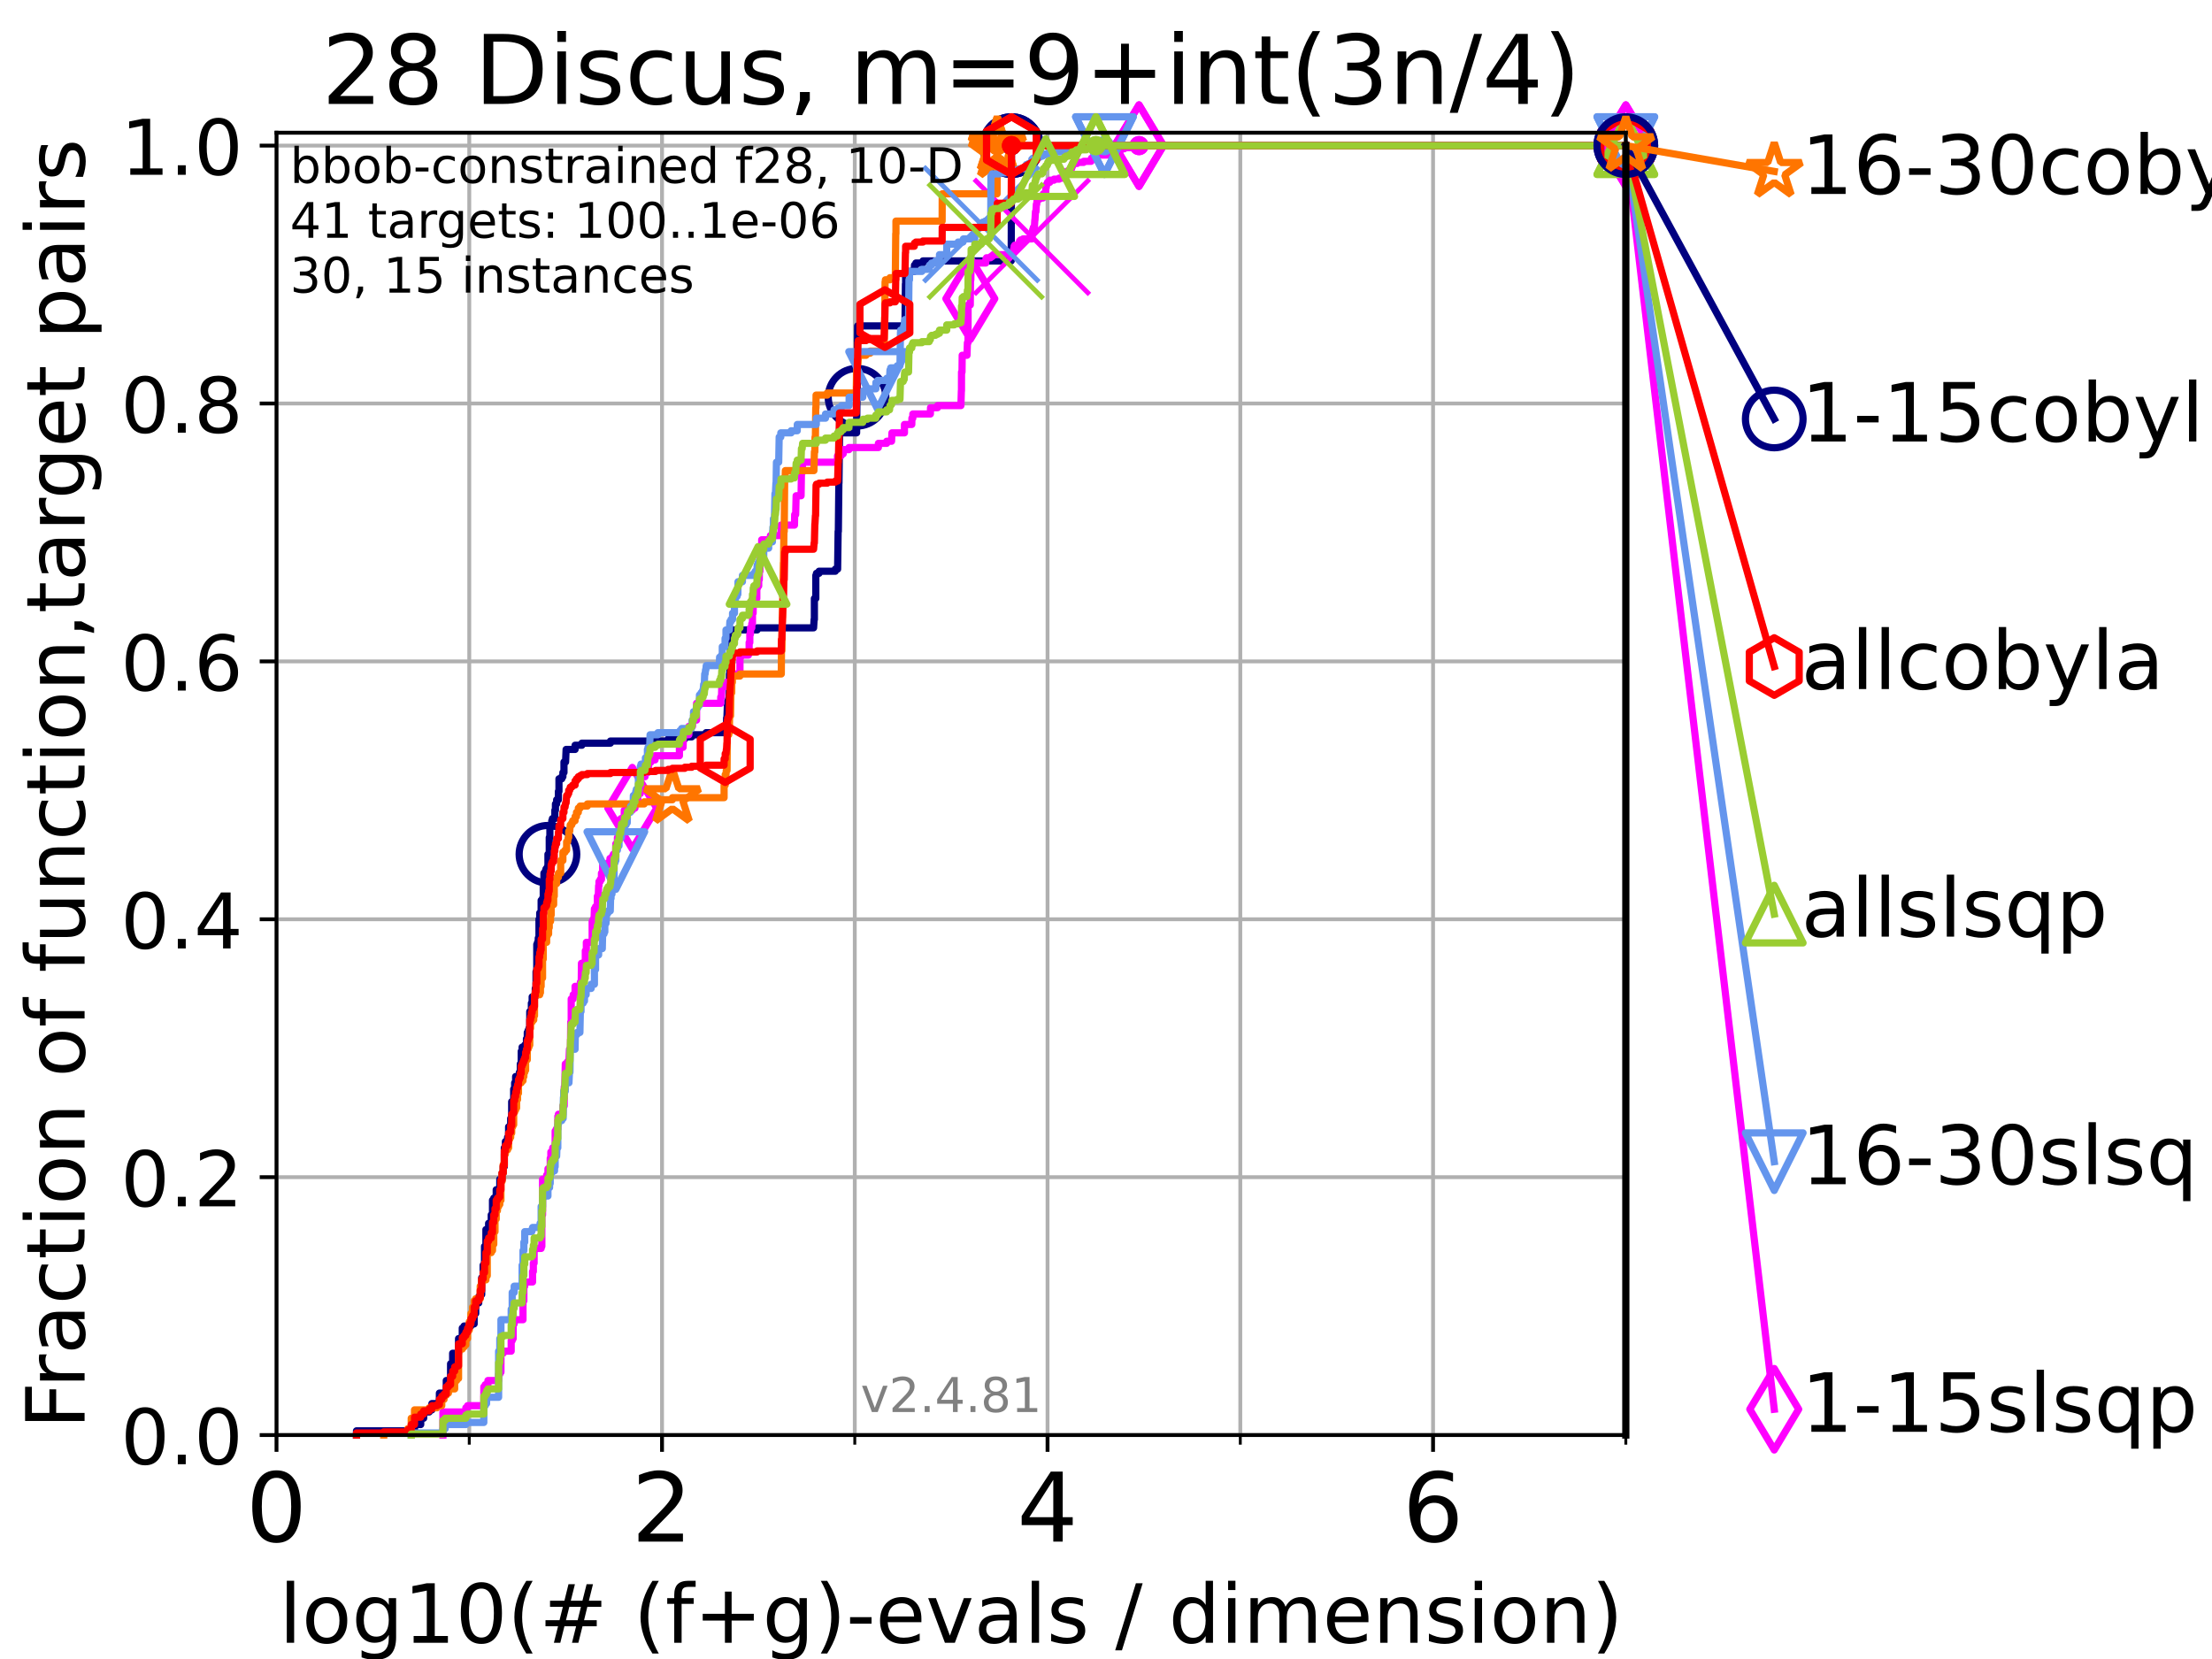 <?xml version="1.0" encoding="utf-8" standalone="no"?>
<!DOCTYPE svg PUBLIC "-//W3C//DTD SVG 1.1//EN"
  "http://www.w3.org/Graphics/SVG/1.1/DTD/svg11.dtd">
<!-- Created with matplotlib (https://matplotlib.org/) -->
<svg height="345.6pt" version="1.1" viewBox="0 0 460.8 345.6" width="460.8pt" xmlns="http://www.w3.org/2000/svg" xmlns:xlink="http://www.w3.org/1999/xlink">
 <defs>
  <style type="text/css">*{stroke-linecap:butt;stroke-linejoin:round;}</style>
 </defs>
 <g id="figure_1">
  <g id="patch_1">
   <path d="M 0 345.6 
L 460.8 345.6 
L 460.8 0 
L 0 0 
z
" style="fill:#ffffff;"/>
  </g>
  <g id="axes_1">
   <g id="patch_2">
    <path d="M 57.6 298.944 
L 338.688 298.944 
L 338.688 27.648 
L 57.6 27.648 
z
" style="fill:#ffffff;"/>
   </g>
   <g id="matplotlib.axis_1">
    <g id="xtick_1">
     <g id="line2d_1">
      <path clip-path="url(#pc9ba306d28)" d="M 57.6 298.944 
L 57.6 27.648 
" style="fill:none;stroke:#b0b0b0;stroke-linecap:square;stroke-width:0.8;"/>
     </g>
     <g id="line2d_2">
      <defs>
       <path d="M 0 0 
L 0 3.5 
" id="ma6d09c0e65" style="stroke:#000000;stroke-width:0.8;"/>
      </defs>
      <g>
       <use style="stroke:#000000;stroke-width:0.8;" x="57.6" xlink:href="#ma6d09c0e65" y="298.944"/>
      </g>
     </g>
     <g id="text_1">
      <!-- 0 -->
      <g transform="translate(51.237 321.141)scale(0.2 -0.2)">
       <defs>
        <path d="M 31.781 66.406 
Q 24.172 66.406 20.328 58.906 
Q 16.5 51.422 16.5 36.375 
Q 16.5 21.391 20.328 13.891 
Q 24.172 6.391 31.781 6.391 
Q 39.453 6.391 43.281 13.891 
Q 47.125 21.391 47.125 36.375 
Q 47.125 51.422 43.281 58.906 
Q 39.453 66.406 31.781 66.406 
z
M 31.781 74.219 
Q 44.047 74.219 50.516 64.516 
Q 56.984 54.828 56.984 36.375 
Q 56.984 17.969 50.516 8.266 
Q 44.047 -1.422 31.781 -1.422 
Q 19.531 -1.422 13.062 8.266 
Q 6.594 17.969 6.594 36.375 
Q 6.594 54.828 13.062 64.516 
Q 19.531 74.219 31.781 74.219 
z
" id="DejaVuSans-48"/>
       </defs>
       <use xlink:href="#DejaVuSans-48"/>
      </g>
     </g>
    </g>
    <g id="xtick_2">
     <g id="line2d_3">
      <path clip-path="url(#pc9ba306d28)" d="M 137.911 298.944 
L 137.911 27.648 
" style="fill:none;stroke:#b0b0b0;stroke-linecap:square;stroke-width:0.8;"/>
     </g>
     <g id="line2d_4">
      <g>
       <use style="stroke:#000000;stroke-width:0.8;" x="137.911" xlink:href="#ma6d09c0e65" y="298.944"/>
      </g>
     </g>
     <g id="text_2">
      <!-- 2 -->
      <g transform="translate(131.548 321.141)scale(0.2 -0.2)">
       <defs>
        <path d="M 19.188 8.297 
L 53.609 8.297 
L 53.609 0 
L 7.328 0 
L 7.328 8.297 
Q 12.938 14.109 22.625 23.891 
Q 32.328 33.688 34.812 36.531 
Q 39.547 41.844 41.422 45.531 
Q 43.312 49.219 43.312 52.781 
Q 43.312 58.594 39.234 62.25 
Q 35.156 65.922 28.609 65.922 
Q 23.969 65.922 18.812 64.312 
Q 13.672 62.703 7.812 59.422 
L 7.812 69.391 
Q 13.766 71.781 18.938 73 
Q 24.125 74.219 28.422 74.219 
Q 39.75 74.219 46.484 68.547 
Q 53.219 62.891 53.219 53.422 
Q 53.219 48.922 51.531 44.891 
Q 49.859 40.875 45.406 35.406 
Q 44.188 33.984 37.641 27.219 
Q 31.109 20.453 19.188 8.297 
z
" id="DejaVuSans-50"/>
       </defs>
       <use xlink:href="#DejaVuSans-50"/>
      </g>
     </g>
    </g>
    <g id="xtick_3">
     <g id="line2d_5">
      <path clip-path="url(#pc9ba306d28)" d="M 218.222 298.944 
L 218.222 27.648 
" style="fill:none;stroke:#b0b0b0;stroke-linecap:square;stroke-width:0.8;"/>
     </g>
     <g id="line2d_6">
      <g>
       <use style="stroke:#000000;stroke-width:0.8;" x="218.222" xlink:href="#ma6d09c0e65" y="298.944"/>
      </g>
     </g>
     <g id="text_3">
      <!-- 4 -->
      <g transform="translate(211.859 321.141)scale(0.2 -0.2)">
       <defs>
        <path d="M 37.797 64.312 
L 12.891 25.391 
L 37.797 25.391 
z
M 35.203 72.906 
L 47.609 72.906 
L 47.609 25.391 
L 58.016 25.391 
L 58.016 17.188 
L 47.609 17.188 
L 47.609 0 
L 37.797 0 
L 37.797 17.188 
L 4.891 17.188 
L 4.891 26.703 
z
" id="DejaVuSans-52"/>
       </defs>
       <use xlink:href="#DejaVuSans-52"/>
      </g>
     </g>
    </g>
    <g id="xtick_4">
     <g id="line2d_7">
      <path clip-path="url(#pc9ba306d28)" d="M 298.533 298.944 
L 298.533 27.648 
" style="fill:none;stroke:#b0b0b0;stroke-linecap:square;stroke-width:0.8;"/>
     </g>
     <g id="line2d_8">
      <g>
       <use style="stroke:#000000;stroke-width:0.8;" x="298.533" xlink:href="#ma6d09c0e65" y="298.944"/>
      </g>
     </g>
     <g id="text_4">
      <!-- 6 -->
      <g transform="translate(292.17 321.141)scale(0.2 -0.2)">
       <defs>
        <path d="M 33.016 40.375 
Q 26.375 40.375 22.484 35.828 
Q 18.609 31.297 18.609 23.391 
Q 18.609 15.531 22.484 10.953 
Q 26.375 6.391 33.016 6.391 
Q 39.656 6.391 43.531 10.953 
Q 47.406 15.531 47.406 23.391 
Q 47.406 31.297 43.531 35.828 
Q 39.656 40.375 33.016 40.375 
z
M 52.594 71.297 
L 52.594 62.312 
Q 48.875 64.062 45.094 64.984 
Q 41.312 65.922 37.594 65.922 
Q 27.828 65.922 22.672 59.328 
Q 17.531 52.734 16.797 39.406 
Q 19.672 43.656 24.016 45.922 
Q 28.375 48.188 33.594 48.188 
Q 44.578 48.188 50.953 41.516 
Q 57.328 34.859 57.328 23.391 
Q 57.328 12.156 50.688 5.359 
Q 44.047 -1.422 33.016 -1.422 
Q 20.359 -1.422 13.672 8.266 
Q 6.984 17.969 6.984 36.375 
Q 6.984 53.656 15.188 63.938 
Q 23.391 74.219 37.203 74.219 
Q 40.922 74.219 44.703 73.484 
Q 48.484 72.75 52.594 71.297 
z
" id="DejaVuSans-54"/>
       </defs>
       <use xlink:href="#DejaVuSans-54"/>
      </g>
     </g>
    </g>
    <g id="xtick_5">
     <g id="line2d_9">
      <path clip-path="url(#pc9ba306d28)" d="M 97.755 298.944 
L 97.755 27.648 
" style="fill:none;stroke:#b0b0b0;stroke-linecap:square;stroke-width:0.8;"/>
     </g>
     <g id="line2d_10">
      <defs>
       <path d="M 0 0 
L 0 2 
" id="mccf530f706" style="stroke:#000000;stroke-width:0.6;"/>
      </defs>
      <g>
       <use style="stroke:#000000;stroke-width:0.6;" x="97.755" xlink:href="#mccf530f706" y="298.944"/>
      </g>
     </g>
    </g>
    <g id="xtick_6">
     <g id="line2d_11">
      <path clip-path="url(#pc9ba306d28)" d="M 178.066 298.944 
L 178.066 27.648 
" style="fill:none;stroke:#b0b0b0;stroke-linecap:square;stroke-width:0.8;"/>
     </g>
     <g id="line2d_12">
      <g>
       <use style="stroke:#000000;stroke-width:0.6;" x="178.066" xlink:href="#mccf530f706" y="298.944"/>
      </g>
     </g>
    </g>
    <g id="xtick_7">
     <g id="line2d_13">
      <path clip-path="url(#pc9ba306d28)" d="M 258.377 298.944 
L 258.377 27.648 
" style="fill:none;stroke:#b0b0b0;stroke-linecap:square;stroke-width:0.8;"/>
     </g>
     <g id="line2d_14">
      <g>
       <use style="stroke:#000000;stroke-width:0.6;" x="258.377" xlink:href="#mccf530f706" y="298.944"/>
      </g>
     </g>
    </g>
    <g id="xtick_8">
     <g id="line2d_15">
      <path clip-path="url(#pc9ba306d28)" d="M 338.688 298.944 
L 338.688 27.648 
" style="fill:none;stroke:#b0b0b0;stroke-linecap:square;stroke-width:0.8;"/>
     </g>
     <g id="line2d_16">
      <g>
       <use style="stroke:#000000;stroke-width:0.6;" x="338.688" xlink:href="#mccf530f706" y="298.944"/>
      </g>
     </g>
    </g>
    <g id="text_5">
     <!-- log10(# (f+g)-evals / dimension) -->
     <g transform="translate(58.145 342.218)scale(0.17 -0.17)">
      <defs>
       <path d="M 9.422 75.984 
L 18.406 75.984 
L 18.406 0 
L 9.422 0 
z
" id="DejaVuSans-108"/>
       <path d="M 30.609 48.391 
Q 23.391 48.391 19.188 42.75 
Q 14.984 37.109 14.984 27.297 
Q 14.984 17.484 19.156 11.844 
Q 23.344 6.203 30.609 6.203 
Q 37.797 6.203 41.984 11.859 
Q 46.188 17.531 46.188 27.297 
Q 46.188 37.016 41.984 42.703 
Q 37.797 48.391 30.609 48.391 
z
M 30.609 56 
Q 42.328 56 49.016 48.375 
Q 55.719 40.766 55.719 27.297 
Q 55.719 13.875 49.016 6.219 
Q 42.328 -1.422 30.609 -1.422 
Q 18.844 -1.422 12.172 6.219 
Q 5.516 13.875 5.516 27.297 
Q 5.516 40.766 12.172 48.375 
Q 18.844 56 30.609 56 
z
" id="DejaVuSans-111"/>
       <path d="M 45.406 27.984 
Q 45.406 37.75 41.375 43.109 
Q 37.359 48.484 30.078 48.484 
Q 22.859 48.484 18.828 43.109 
Q 14.797 37.75 14.797 27.984 
Q 14.797 18.266 18.828 12.891 
Q 22.859 7.516 30.078 7.516 
Q 37.359 7.516 41.375 12.891 
Q 45.406 18.266 45.406 27.984 
z
M 54.391 6.781 
Q 54.391 -7.172 48.188 -13.984 
Q 42 -20.797 29.203 -20.797 
Q 24.469 -20.797 20.266 -20.094 
Q 16.062 -19.391 12.109 -17.922 
L 12.109 -9.188 
Q 16.062 -11.328 19.922 -12.344 
Q 23.781 -13.375 27.781 -13.375 
Q 36.625 -13.375 41.016 -8.766 
Q 45.406 -4.156 45.406 5.172 
L 45.406 9.625 
Q 42.625 4.781 38.281 2.391 
Q 33.938 0 27.875 0 
Q 17.828 0 11.672 7.656 
Q 5.516 15.328 5.516 27.984 
Q 5.516 40.672 11.672 48.328 
Q 17.828 56 27.875 56 
Q 33.938 56 38.281 53.609 
Q 42.625 51.219 45.406 46.391 
L 45.406 54.688 
L 54.391 54.688 
z
" id="DejaVuSans-103"/>
       <path d="M 12.406 8.297 
L 28.516 8.297 
L 28.516 63.922 
L 10.984 60.406 
L 10.984 69.391 
L 28.422 72.906 
L 38.281 72.906 
L 38.281 8.297 
L 54.391 8.297 
L 54.391 0 
L 12.406 0 
z
" id="DejaVuSans-49"/>
       <path d="M 31 75.875 
Q 24.469 64.656 21.281 53.656 
Q 18.109 42.672 18.109 31.391 
Q 18.109 20.125 21.312 9.062 
Q 24.516 -2 31 -13.188 
L 23.188 -13.188 
Q 15.875 -1.703 12.234 9.375 
Q 8.594 20.453 8.594 31.391 
Q 8.594 42.281 12.203 53.312 
Q 15.828 64.359 23.188 75.875 
z
" id="DejaVuSans-40"/>
       <path d="M 51.125 44 
L 36.922 44 
L 32.812 27.688 
L 47.125 27.688 
z
M 43.797 71.781 
L 38.719 51.516 
L 52.984 51.516 
L 58.109 71.781 
L 65.922 71.781 
L 60.891 51.516 
L 76.125 51.516 
L 76.125 44 
L 58.984 44 
L 54.984 27.688 
L 70.516 27.688 
L 70.516 20.219 
L 53.078 20.219 
L 48 0 
L 40.188 0 
L 45.219 20.219 
L 30.906 20.219 
L 25.875 0 
L 18.016 0 
L 23.094 20.219 
L 7.719 20.219 
L 7.719 27.688 
L 24.906 27.688 
L 29 44 
L 13.281 44 
L 13.281 51.516 
L 30.906 51.516 
L 35.891 71.781 
z
" id="DejaVuSans-35"/>
       <path id="DejaVuSans-32"/>
       <path d="M 37.109 75.984 
L 37.109 68.5 
L 28.516 68.5 
Q 23.688 68.5 21.797 66.547 
Q 19.922 64.594 19.922 59.516 
L 19.922 54.688 
L 34.719 54.688 
L 34.719 47.703 
L 19.922 47.703 
L 19.922 0 
L 10.891 0 
L 10.891 47.703 
L 2.297 47.703 
L 2.297 54.688 
L 10.891 54.688 
L 10.891 58.5 
Q 10.891 67.625 15.141 71.797 
Q 19.391 75.984 28.609 75.984 
z
" id="DejaVuSans-102"/>
       <path d="M 46 62.703 
L 46 35.5 
L 73.188 35.5 
L 73.188 27.203 
L 46 27.203 
L 46 0 
L 37.797 0 
L 37.797 27.203 
L 10.594 27.203 
L 10.594 35.5 
L 37.797 35.5 
L 37.797 62.703 
z
" id="DejaVuSans-43"/>
       <path d="M 8.016 75.875 
L 15.828 75.875 
Q 23.141 64.359 26.781 53.312 
Q 30.422 42.281 30.422 31.391 
Q 30.422 20.453 26.781 9.375 
Q 23.141 -1.703 15.828 -13.188 
L 8.016 -13.188 
Q 14.5 -2 17.703 9.062 
Q 20.906 20.125 20.906 31.391 
Q 20.906 42.672 17.703 53.656 
Q 14.5 64.656 8.016 75.875 
z
" id="DejaVuSans-41"/>
       <path d="M 4.891 31.391 
L 31.203 31.391 
L 31.203 23.391 
L 4.891 23.391 
z
" id="DejaVuSans-45"/>
       <path d="M 56.203 29.594 
L 56.203 25.203 
L 14.891 25.203 
Q 15.484 15.922 20.484 11.062 
Q 25.484 6.203 34.422 6.203 
Q 39.594 6.203 44.453 7.469 
Q 49.312 8.734 54.109 11.281 
L 54.109 2.781 
Q 49.266 0.734 44.188 -0.344 
Q 39.109 -1.422 33.891 -1.422 
Q 20.797 -1.422 13.156 6.188 
Q 5.516 13.812 5.516 26.812 
Q 5.516 40.234 12.766 48.109 
Q 20.016 56 32.328 56 
Q 43.359 56 49.781 48.891 
Q 56.203 41.797 56.203 29.594 
z
M 47.219 32.234 
Q 47.125 39.594 43.094 43.984 
Q 39.062 48.391 32.422 48.391 
Q 24.906 48.391 20.391 44.141 
Q 15.875 39.891 15.188 32.172 
z
" id="DejaVuSans-101"/>
       <path d="M 2.984 54.688 
L 12.5 54.688 
L 29.594 8.797 
L 46.688 54.688 
L 56.203 54.688 
L 35.688 0 
L 23.484 0 
z
" id="DejaVuSans-118"/>
       <path d="M 34.281 27.484 
Q 23.391 27.484 19.188 25 
Q 14.984 22.516 14.984 16.5 
Q 14.984 11.719 18.141 8.906 
Q 21.297 6.109 26.703 6.109 
Q 34.188 6.109 38.703 11.406 
Q 43.219 16.703 43.219 25.484 
L 43.219 27.484 
z
M 52.203 31.203 
L 52.203 0 
L 43.219 0 
L 43.219 8.297 
Q 40.141 3.328 35.547 0.953 
Q 30.953 -1.422 24.312 -1.422 
Q 15.922 -1.422 10.953 3.297 
Q 6 8.016 6 15.922 
Q 6 25.141 12.172 29.828 
Q 18.359 34.516 30.609 34.516 
L 43.219 34.516 
L 43.219 35.406 
Q 43.219 41.609 39.141 45 
Q 35.062 48.391 27.688 48.391 
Q 23 48.391 18.547 47.266 
Q 14.109 46.141 10.016 43.891 
L 10.016 52.203 
Q 14.938 54.109 19.578 55.047 
Q 24.219 56 28.609 56 
Q 40.484 56 46.344 49.844 
Q 52.203 43.703 52.203 31.203 
z
" id="DejaVuSans-97"/>
       <path d="M 44.281 53.078 
L 44.281 44.578 
Q 40.484 46.531 36.375 47.5 
Q 32.281 48.484 27.875 48.484 
Q 21.188 48.484 17.844 46.438 
Q 14.5 44.391 14.5 40.281 
Q 14.5 37.156 16.891 35.375 
Q 19.281 33.594 26.516 31.984 
L 29.594 31.297 
Q 39.156 29.25 43.188 25.516 
Q 47.219 21.781 47.219 15.094 
Q 47.219 7.469 41.188 3.016 
Q 35.156 -1.422 24.609 -1.422 
Q 20.219 -1.422 15.453 -0.562 
Q 10.688 0.297 5.422 2 
L 5.422 11.281 
Q 10.406 8.688 15.234 7.391 
Q 20.062 6.109 24.812 6.109 
Q 31.156 6.109 34.562 8.281 
Q 37.984 10.453 37.984 14.406 
Q 37.984 18.062 35.516 20.016 
Q 33.062 21.969 24.703 23.781 
L 21.578 24.516 
Q 13.234 26.266 9.516 29.906 
Q 5.812 33.547 5.812 39.891 
Q 5.812 47.609 11.281 51.797 
Q 16.75 56 26.812 56 
Q 31.781 56 36.172 55.266 
Q 40.578 54.547 44.281 53.078 
z
" id="DejaVuSans-115"/>
       <path d="M 25.391 72.906 
L 33.688 72.906 
L 8.297 -9.281 
L 0 -9.281 
z
" id="DejaVuSans-47"/>
       <path d="M 45.406 46.391 
L 45.406 75.984 
L 54.391 75.984 
L 54.391 0 
L 45.406 0 
L 45.406 8.203 
Q 42.578 3.328 38.25 0.953 
Q 33.938 -1.422 27.875 -1.422 
Q 17.969 -1.422 11.734 6.484 
Q 5.516 14.406 5.516 27.297 
Q 5.516 40.188 11.734 48.094 
Q 17.969 56 27.875 56 
Q 33.938 56 38.25 53.625 
Q 42.578 51.266 45.406 46.391 
z
M 14.797 27.297 
Q 14.797 17.391 18.875 11.75 
Q 22.953 6.109 30.078 6.109 
Q 37.203 6.109 41.297 11.75 
Q 45.406 17.391 45.406 27.297 
Q 45.406 37.203 41.297 42.844 
Q 37.203 48.484 30.078 48.484 
Q 22.953 48.484 18.875 42.844 
Q 14.797 37.203 14.797 27.297 
z
" id="DejaVuSans-100"/>
       <path d="M 9.422 54.688 
L 18.406 54.688 
L 18.406 0 
L 9.422 0 
z
M 9.422 75.984 
L 18.406 75.984 
L 18.406 64.594 
L 9.422 64.594 
z
" id="DejaVuSans-105"/>
       <path d="M 52 44.188 
Q 55.375 50.25 60.062 53.125 
Q 64.75 56 71.094 56 
Q 79.641 56 84.281 50.016 
Q 88.922 44.047 88.922 33.016 
L 88.922 0 
L 79.891 0 
L 79.891 32.719 
Q 79.891 40.578 77.094 44.375 
Q 74.312 48.188 68.609 48.188 
Q 61.625 48.188 57.562 43.547 
Q 53.516 38.922 53.516 30.906 
L 53.516 0 
L 44.484 0 
L 44.484 32.719 
Q 44.484 40.625 41.703 44.406 
Q 38.922 48.188 33.109 48.188 
Q 26.219 48.188 22.156 43.531 
Q 18.109 38.875 18.109 30.906 
L 18.109 0 
L 9.078 0 
L 9.078 54.688 
L 18.109 54.688 
L 18.109 46.188 
Q 21.188 51.219 25.484 53.609 
Q 29.781 56 35.688 56 
Q 41.656 56 45.828 52.969 
Q 50 49.953 52 44.188 
z
" id="DejaVuSans-109"/>
       <path d="M 54.891 33.016 
L 54.891 0 
L 45.906 0 
L 45.906 32.719 
Q 45.906 40.484 42.875 44.328 
Q 39.844 48.188 33.797 48.188 
Q 26.516 48.188 22.312 43.547 
Q 18.109 38.922 18.109 30.906 
L 18.109 0 
L 9.078 0 
L 9.078 54.688 
L 18.109 54.688 
L 18.109 46.188 
Q 21.344 51.125 25.703 53.562 
Q 30.078 56 35.797 56 
Q 45.219 56 50.047 50.172 
Q 54.891 44.344 54.891 33.016 
z
" id="DejaVuSans-110"/>
      </defs>
      <use xlink:href="#DejaVuSans-108"/>
      <use x="27.783" xlink:href="#DejaVuSans-111"/>
      <use x="88.965" xlink:href="#DejaVuSans-103"/>
      <use x="152.441" xlink:href="#DejaVuSans-49"/>
      <use x="216.064" xlink:href="#DejaVuSans-48"/>
      <use x="279.688" xlink:href="#DejaVuSans-40"/>
      <use x="318.701" xlink:href="#DejaVuSans-35"/>
      <use x="402.49" xlink:href="#DejaVuSans-32"/>
      <use x="434.277" xlink:href="#DejaVuSans-40"/>
      <use x="473.291" xlink:href="#DejaVuSans-102"/>
      <use x="508.496" xlink:href="#DejaVuSans-43"/>
      <use x="592.285" xlink:href="#DejaVuSans-103"/>
      <use x="655.762" xlink:href="#DejaVuSans-41"/>
      <use x="694.775" xlink:href="#DejaVuSans-45"/>
      <use x="730.859" xlink:href="#DejaVuSans-101"/>
      <use x="792.383" xlink:href="#DejaVuSans-118"/>
      <use x="851.562" xlink:href="#DejaVuSans-97"/>
      <use x="912.842" xlink:href="#DejaVuSans-108"/>
      <use x="940.625" xlink:href="#DejaVuSans-115"/>
      <use x="992.725" xlink:href="#DejaVuSans-32"/>
      <use x="1024.512" xlink:href="#DejaVuSans-47"/>
      <use x="1058.203" xlink:href="#DejaVuSans-32"/>
      <use x="1089.99" xlink:href="#DejaVuSans-100"/>
      <use x="1153.467" xlink:href="#DejaVuSans-105"/>
      <use x="1181.25" xlink:href="#DejaVuSans-109"/>
      <use x="1278.662" xlink:href="#DejaVuSans-101"/>
      <use x="1340.186" xlink:href="#DejaVuSans-110"/>
      <use x="1403.564" xlink:href="#DejaVuSans-115"/>
      <use x="1455.664" xlink:href="#DejaVuSans-105"/>
      <use x="1483.447" xlink:href="#DejaVuSans-111"/>
      <use x="1544.629" xlink:href="#DejaVuSans-110"/>
      <use x="1608.008" xlink:href="#DejaVuSans-41"/>
     </g>
    </g>
   </g>
   <g id="matplotlib.axis_2">
    <g id="ytick_1">
     <g id="line2d_17">
      <path clip-path="url(#pc9ba306d28)" d="M 57.6 298.944 
L 338.688 298.944 
" style="fill:none;stroke:#b0b0b0;stroke-linecap:square;stroke-width:0.8;"/>
     </g>
     <g id="line2d_18">
      <defs>
       <path d="M 0 0 
L -3.5 0 
" id="m45e3a79b55" style="stroke:#000000;stroke-width:0.8;"/>
      </defs>
      <g>
       <use style="stroke:#000000;stroke-width:0.8;" x="57.6" xlink:href="#m45e3a79b55" y="298.944"/>
      </g>
     </g>
     <g id="text_6">
      <!-- 0.0 -->
      <g transform="translate(25.155 305.023)scale(0.16 -0.16)">
       <defs>
        <path d="M 10.688 12.406 
L 21 12.406 
L 21 0 
L 10.688 0 
z
" id="DejaVuSans-46"/>
       </defs>
       <use xlink:href="#DejaVuSans-48"/>
       <use x="63.623" xlink:href="#DejaVuSans-46"/>
       <use x="95.41" xlink:href="#DejaVuSans-48"/>
      </g>
     </g>
    </g>
    <g id="ytick_2">
     <g id="line2d_19">
      <path clip-path="url(#pc9ba306d28)" d="M 57.6 245.222 
L 338.688 245.222 
" style="fill:none;stroke:#b0b0b0;stroke-linecap:square;stroke-width:0.8;"/>
     </g>
     <g id="line2d_20">
      <g>
       <use style="stroke:#000000;stroke-width:0.8;" x="57.6" xlink:href="#m45e3a79b55" y="245.222"/>
      </g>
     </g>
     <g id="text_7">
      <!-- 0.2 -->
      <g transform="translate(25.155 251.301)scale(0.16 -0.16)">
       <use xlink:href="#DejaVuSans-48"/>
       <use x="63.623" xlink:href="#DejaVuSans-46"/>
       <use x="95.41" xlink:href="#DejaVuSans-50"/>
      </g>
     </g>
    </g>
    <g id="ytick_3">
     <g id="line2d_21">
      <path clip-path="url(#pc9ba306d28)" d="M 57.6 191.5 
L 338.688 191.5 
" style="fill:none;stroke:#b0b0b0;stroke-linecap:square;stroke-width:0.8;"/>
     </g>
     <g id="line2d_22">
      <g>
       <use style="stroke:#000000;stroke-width:0.8;" x="57.6" xlink:href="#m45e3a79b55" y="191.5"/>
      </g>
     </g>
     <g id="text_8">
      <!-- 0.4 -->
      <g transform="translate(25.155 197.579)scale(0.16 -0.16)">
       <use xlink:href="#DejaVuSans-48"/>
       <use x="63.623" xlink:href="#DejaVuSans-46"/>
       <use x="95.41" xlink:href="#DejaVuSans-52"/>
      </g>
     </g>
    </g>
    <g id="ytick_4">
     <g id="line2d_23">
      <path clip-path="url(#pc9ba306d28)" d="M 57.6 137.778 
L 338.688 137.778 
" style="fill:none;stroke:#b0b0b0;stroke-linecap:square;stroke-width:0.8;"/>
     </g>
     <g id="line2d_24">
      <g>
       <use style="stroke:#000000;stroke-width:0.8;" x="57.6" xlink:href="#m45e3a79b55" y="137.778"/>
      </g>
     </g>
     <g id="text_9">
      <!-- 0.6 -->
      <g transform="translate(25.155 143.857)scale(0.16 -0.16)">
       <use xlink:href="#DejaVuSans-48"/>
       <use x="63.623" xlink:href="#DejaVuSans-46"/>
       <use x="95.41" xlink:href="#DejaVuSans-54"/>
      </g>
     </g>
    </g>
    <g id="ytick_5">
     <g id="line2d_25">
      <path clip-path="url(#pc9ba306d28)" d="M 57.6 84.056 
L 338.688 84.056 
" style="fill:none;stroke:#b0b0b0;stroke-linecap:square;stroke-width:0.8;"/>
     </g>
     <g id="line2d_26">
      <g>
       <use style="stroke:#000000;stroke-width:0.8;" x="57.6" xlink:href="#m45e3a79b55" y="84.056"/>
      </g>
     </g>
     <g id="text_10">
      <!-- 0.8 -->
      <g transform="translate(25.155 90.135)scale(0.16 -0.16)">
       <defs>
        <path d="M 31.781 34.625 
Q 24.75 34.625 20.719 30.859 
Q 16.703 27.094 16.703 20.516 
Q 16.703 13.922 20.719 10.156 
Q 24.75 6.391 31.781 6.391 
Q 38.812 6.391 42.859 10.172 
Q 46.922 13.969 46.922 20.516 
Q 46.922 27.094 42.891 30.859 
Q 38.875 34.625 31.781 34.625 
z
M 21.922 38.812 
Q 15.578 40.375 12.031 44.719 
Q 8.5 49.078 8.5 55.328 
Q 8.5 64.062 14.719 69.141 
Q 20.953 74.219 31.781 74.219 
Q 42.672 74.219 48.875 69.141 
Q 55.078 64.062 55.078 55.328 
Q 55.078 49.078 51.531 44.719 
Q 48 40.375 41.703 38.812 
Q 48.828 37.156 52.797 32.312 
Q 56.781 27.484 56.781 20.516 
Q 56.781 9.906 50.312 4.234 
Q 43.844 -1.422 31.781 -1.422 
Q 19.734 -1.422 13.25 4.234 
Q 6.781 9.906 6.781 20.516 
Q 6.781 27.484 10.781 32.312 
Q 14.797 37.156 21.922 38.812 
z
M 18.312 54.391 
Q 18.312 48.734 21.844 45.562 
Q 25.391 42.391 31.781 42.391 
Q 38.141 42.391 41.719 45.562 
Q 45.312 48.734 45.312 54.391 
Q 45.312 60.062 41.719 63.234 
Q 38.141 66.406 31.781 66.406 
Q 25.391 66.406 21.844 63.234 
Q 18.312 60.062 18.312 54.391 
z
" id="DejaVuSans-56"/>
       </defs>
       <use xlink:href="#DejaVuSans-48"/>
       <use x="63.623" xlink:href="#DejaVuSans-46"/>
       <use x="95.41" xlink:href="#DejaVuSans-56"/>
      </g>
     </g>
    </g>
    <g id="ytick_6">
     <g id="line2d_27">
      <path clip-path="url(#pc9ba306d28)" d="M 57.6 30.334 
L 338.688 30.334 
" style="fill:none;stroke:#b0b0b0;stroke-linecap:square;stroke-width:0.8;"/>
     </g>
     <g id="line2d_28">
      <g>
       <use style="stroke:#000000;stroke-width:0.8;" x="57.6" xlink:href="#m45e3a79b55" y="30.334"/>
      </g>
     </g>
     <g id="text_11">
      <!-- 1.0 -->
      <g transform="translate(25.155 36.413)scale(0.16 -0.16)">
       <use xlink:href="#DejaVuSans-49"/>
       <use x="63.623" xlink:href="#DejaVuSans-46"/>
       <use x="95.41" xlink:href="#DejaVuSans-48"/>
      </g>
     </g>
    </g>
    <g id="text_12">
     <!-- Fraction of function,target pairs -->
     <g transform="translate(17.62 297.681)rotate(-90)scale(0.17 -0.17)">
      <defs>
       <path d="M 9.812 72.906 
L 51.703 72.906 
L 51.703 64.594 
L 19.672 64.594 
L 19.672 43.109 
L 48.578 43.109 
L 48.578 34.812 
L 19.672 34.812 
L 19.672 0 
L 9.812 0 
z
" id="DejaVuSans-70"/>
       <path d="M 41.109 46.297 
Q 39.594 47.172 37.812 47.578 
Q 36.031 48 33.891 48 
Q 26.266 48 22.188 43.047 
Q 18.109 38.094 18.109 28.812 
L 18.109 0 
L 9.078 0 
L 9.078 54.688 
L 18.109 54.688 
L 18.109 46.188 
Q 20.953 51.172 25.484 53.578 
Q 30.031 56 36.531 56 
Q 37.453 56 38.578 55.875 
Q 39.703 55.766 41.062 55.516 
z
" id="DejaVuSans-114"/>
       <path d="M 48.781 52.594 
L 48.781 44.188 
Q 44.969 46.297 41.141 47.344 
Q 37.312 48.391 33.406 48.391 
Q 24.656 48.391 19.812 42.844 
Q 14.984 37.312 14.984 27.297 
Q 14.984 17.281 19.812 11.734 
Q 24.656 6.203 33.406 6.203 
Q 37.312 6.203 41.141 7.25 
Q 44.969 8.297 48.781 10.406 
L 48.781 2.094 
Q 45.016 0.344 40.984 -0.531 
Q 36.969 -1.422 32.422 -1.422 
Q 20.062 -1.422 12.781 6.344 
Q 5.516 14.109 5.516 27.297 
Q 5.516 40.672 12.859 48.328 
Q 20.219 56 33.016 56 
Q 37.156 56 41.109 55.141 
Q 45.062 54.297 48.781 52.594 
z
" id="DejaVuSans-99"/>
       <path d="M 18.312 70.219 
L 18.312 54.688 
L 36.812 54.688 
L 36.812 47.703 
L 18.312 47.703 
L 18.312 18.016 
Q 18.312 11.328 20.141 9.422 
Q 21.969 7.516 27.594 7.516 
L 36.812 7.516 
L 36.812 0 
L 27.594 0 
Q 17.188 0 13.234 3.875 
Q 9.281 7.766 9.281 18.016 
L 9.281 47.703 
L 2.688 47.703 
L 2.688 54.688 
L 9.281 54.688 
L 9.281 70.219 
z
" id="DejaVuSans-116"/>
       <path d="M 8.5 21.578 
L 8.5 54.688 
L 17.484 54.688 
L 17.484 21.922 
Q 17.484 14.156 20.5 10.266 
Q 23.531 6.391 29.594 6.391 
Q 36.859 6.391 41.078 11.031 
Q 45.312 15.672 45.312 23.688 
L 45.312 54.688 
L 54.297 54.688 
L 54.297 0 
L 45.312 0 
L 45.312 8.406 
Q 42.047 3.422 37.719 1 
Q 33.406 -1.422 27.688 -1.422 
Q 18.266 -1.422 13.375 4.438 
Q 8.5 10.297 8.5 21.578 
z
M 31.109 56 
z
" id="DejaVuSans-117"/>
       <path d="M 11.719 12.406 
L 22.016 12.406 
L 22.016 4 
L 14.016 -11.625 
L 7.719 -11.625 
L 11.719 4 
z
" id="DejaVuSans-44"/>
       <path d="M 18.109 8.203 
L 18.109 -20.797 
L 9.078 -20.797 
L 9.078 54.688 
L 18.109 54.688 
L 18.109 46.391 
Q 20.953 51.266 25.266 53.625 
Q 29.594 56 35.594 56 
Q 45.562 56 51.781 48.094 
Q 58.016 40.188 58.016 27.297 
Q 58.016 14.406 51.781 6.484 
Q 45.562 -1.422 35.594 -1.422 
Q 29.594 -1.422 25.266 0.953 
Q 20.953 3.328 18.109 8.203 
z
M 48.688 27.297 
Q 48.688 37.203 44.609 42.844 
Q 40.531 48.484 33.406 48.484 
Q 26.266 48.484 22.188 42.844 
Q 18.109 37.203 18.109 27.297 
Q 18.109 17.391 22.188 11.75 
Q 26.266 6.109 33.406 6.109 
Q 40.531 6.109 44.609 11.75 
Q 48.688 17.391 48.688 27.297 
z
" id="DejaVuSans-112"/>
      </defs>
      <use xlink:href="#DejaVuSans-70"/>
      <use x="50.27" xlink:href="#DejaVuSans-114"/>
      <use x="91.383" xlink:href="#DejaVuSans-97"/>
      <use x="152.662" xlink:href="#DejaVuSans-99"/>
      <use x="207.643" xlink:href="#DejaVuSans-116"/>
      <use x="246.852" xlink:href="#DejaVuSans-105"/>
      <use x="274.635" xlink:href="#DejaVuSans-111"/>
      <use x="335.816" xlink:href="#DejaVuSans-110"/>
      <use x="399.195" xlink:href="#DejaVuSans-32"/>
      <use x="430.982" xlink:href="#DejaVuSans-111"/>
      <use x="492.164" xlink:href="#DejaVuSans-102"/>
      <use x="527.369" xlink:href="#DejaVuSans-32"/>
      <use x="559.156" xlink:href="#DejaVuSans-102"/>
      <use x="594.361" xlink:href="#DejaVuSans-117"/>
      <use x="657.74" xlink:href="#DejaVuSans-110"/>
      <use x="721.119" xlink:href="#DejaVuSans-99"/>
      <use x="776.1" xlink:href="#DejaVuSans-116"/>
      <use x="815.309" xlink:href="#DejaVuSans-105"/>
      <use x="843.092" xlink:href="#DejaVuSans-111"/>
      <use x="904.273" xlink:href="#DejaVuSans-110"/>
      <use x="967.652" xlink:href="#DejaVuSans-44"/>
      <use x="999.439" xlink:href="#DejaVuSans-116"/>
      <use x="1038.648" xlink:href="#DejaVuSans-97"/>
      <use x="1099.928" xlink:href="#DejaVuSans-114"/>
      <use x="1139.291" xlink:href="#DejaVuSans-103"/>
      <use x="1202.768" xlink:href="#DejaVuSans-101"/>
      <use x="1264.291" xlink:href="#DejaVuSans-116"/>
      <use x="1303.5" xlink:href="#DejaVuSans-32"/>
      <use x="1335.287" xlink:href="#DejaVuSans-112"/>
      <use x="1398.764" xlink:href="#DejaVuSans-97"/>
      <use x="1460.043" xlink:href="#DejaVuSans-105"/>
      <use x="1487.826" xlink:href="#DejaVuSans-114"/>
      <use x="1528.939" xlink:href="#DejaVuSans-115"/>
     </g>
    </g>
   </g>
   <g id="line2d_29">
    <defs>
     <path d="M 0 1.5 
C 0.398 1.5 0.779 1.342 1.061 1.061 
C 1.342 0.779 1.5 0.398 1.5 0 
C 1.5 -0.398 1.342 -0.779 1.061 -1.061 
C 0.779 -1.342 0.398 -1.5 0 -1.5 
C -0.398 -1.5 -0.779 -1.342 -1.061 -1.061 
C -1.342 -0.779 -1.5 -0.398 -1.5 0 
C -1.5 0.398 -1.342 0.779 -1.061 1.061 
C -0.779 1.342 -0.398 1.5 0 1.5 
z
" id="m0c38d242e9" style="stroke:#000080;"/>
    </defs>
    <g>
     <use style="fill:#000080;stroke:#000080;" x="210.713" xlink:href="#m0c38d242e9" y="30.334"/>
     <use style="fill:#000080;stroke:#000080;" x="210.713" xlink:href="#m0c38d242e9" y="30.334"/>
    </g>
   </g>
   <g id="line2d_30">
    <path d="M 74.263 298.944 
L 74.263 298.07 
L 86.351 298.07 
L 86.351 296.76 
L 87.644 296.76 
L 87.644 295.45 
L 88.256 295.45 
L 88.256 294.14 
L 89.419 294.14 
L 89.419 293.703 
L 89.973 293.703 
L 89.973 292.393 
L 91.535 292.393 
L 91.535 290.209 
L 92.969 290.209 
L 92.969 287.588 
L 93.864 287.588 
L 93.864 284.094 
L 94.295 284.094 
L 94.295 281.91 
L 95.526 281.91 
L 95.526 278.853 
L 96.301 278.853 
L 96.301 276.669 
L 96.676 276.669 
L 96.676 276.232 
L 98.101 276.232 
L 98.101 275.796 
L 98.772 275.796 
L 98.772 273.612 
L 99.098 273.612 
L 99.098 271.428 
L 99.732 271.428 
L 99.732 270.118 
L 100.04 270.118 
L 100.04 269.681 
L 100.344 269.681 
L 100.344 266.187 
L 100.642 266.187 
L 100.642 263.566 
L 100.935 263.566 
L 100.935 259.635 
L 101.223 259.635 
L 101.223 256.141 
L 101.786 256.141 
L 101.786 254.831 
L 102.331 254.831 
L 102.331 253.084 
L 102.597 253.084 
L 102.597 250.026 
L 102.859 250.026 
L 102.859 249.59 
L 103.372 249.59 
L 103.372 247.843 
L 104.115 247.843 
L 104.115 245.659 
L 104.592 245.659 
L 104.592 244.348 
L 104.826 244.348 
L 104.826 243.038 
L 105.057 243.038 
L 105.057 239.107 
L 105.285 239.107 
L 105.285 237.797 
L 105.733 237.797 
L 105.733 236.924 
L 105.952 236.924 
L 105.952 234.74 
L 106.383 234.74 
L 106.383 232.993 
L 106.594 232.993 
L 106.594 229.499 
L 107.009 229.499 
L 107.009 226.878 
L 107.213 226.878 
L 107.213 225.568 
L 107.415 225.568 
L 107.415 224.257 
L 108.199 224.257 
L 108.199 223.384 
L 108.389 223.384 
L 108.389 221.637 
L 108.578 221.637 
L 108.578 219.016 
L 108.764 219.016 
L 108.764 218.143 
L 109.312 218.143 
L 109.312 217.706 
L 109.668 217.706 
L 109.668 216.396 
L 109.843 216.396 
L 109.843 215.085 
L 110.017 215.085 
L 110.017 214.649 
L 110.189 214.649 
L 110.189 214.212 
L 110.359 214.212 
L 110.359 210.718 
L 110.694 210.718 
L 110.694 208.971 
L 110.86 208.971 
L 110.86 207.66 
L 111.506 207.66 
L 111.506 205.913 
L 111.663 205.913 
L 111.663 202.419 
L 111.82 202.419 
L 111.82 196.741 
L 111.975 196.741 
L 111.975 196.304 
L 112.128 196.304 
L 112.128 195.431 
L 112.281 195.431 
L 112.281 191.5 
L 112.432 191.5 
L 112.432 190.19 
L 112.73 190.19 
L 112.73 187.569 
L 113.023 187.569 
L 113.023 187.132 
L 113.168 187.132 
L 113.168 184.075 
L 113.311 184.075 
L 113.311 181.891 
L 113.595 181.891 
L 113.595 181.454 
L 113.735 181.454 
L 113.735 181.018 
L 114.012 181.018 
L 114.012 180.581 
L 114.148 180.581 
L 114.148 177.96 
L 114.419 177.96 
L 114.419 174.466 
L 114.552 174.466 
L 114.552 172.282 
L 114.817 172.282 
L 114.817 171.846 
L 114.947 171.846 
L 114.947 170.972 
L 115.077 170.972 
L 115.077 170.535 
L 115.586 170.535 
L 115.586 168.788 
L 115.711 168.788 
L 115.711 167.478 
L 115.959 167.478 
L 115.959 166.604 
L 116.323 166.604 
L 116.323 164.857 
L 116.443 164.857 
L 116.443 162.237 
L 117.03 162.237 
L 117.03 161.8 
L 117.26 161.8 
L 117.26 160.927 
L 117.486 160.927 
L 117.486 158.743 
L 117.821 158.743 
L 117.931 156.122 
L 119.801 156.122 
L 119.801 155.249 
L 121.219 155.249 
L 121.219 154.812 
L 127.165 154.812 
L 127.165 154.375 
L 139.188 154.375 
L 139.188 153.938 
L 142.647 153.938 
L 142.647 153.502 
L 144.1 153.502 
L 144.1 153.065 
L 147.082 153.065 
L 147.082 152.628 
L 151.317 152.628 
L 151.365 149.571 
L 151.43 149.571 
L 151.526 146.95 
L 151.605 146.95 
L 151.605 146.077 
L 151.764 146.077 
L 151.764 145.64 
L 151.905 145.64 
L 151.967 140.399 
L 152.03 140.399 
L 152.138 136.031 
L 152.169 136.031 
L 152.169 135.157 
L 152.398 135.157 
L 152.429 132.537 
L 152.55 132.537 
L 152.55 132.1 
L 152.729 132.1 
L 152.729 131.227 
L 157.726 131.227 
L 157.726 130.79 
L 169.486 130.79 
L 169.594 129.043 
L 169.651 129.043 
L 169.651 124.675 
L 169.948 124.675 
L 169.948 119.871 
L 170.081 119.871 
L 170.081 119.434 
L 170.623 119.434 
L 170.623 118.997 
L 174.008 118.997 
L 174.008 118.56 
L 174.49 118.56 
L 174.597 110.699 
L 174.644 110.699 
L 174.749 100.653 
L 174.771 100.653 
L 174.88 91.481 
L 174.884 91.481 
L 174.888 90.171 
L 178.447 90.171 
L 178.539 81.435 
L 178.577 81.435 
L 178.658 67.896 
L 188.522 67.896 
L 188.618 59.161 
L 188.657 59.161 
L 188.657 56.54 
L 190.463 56.54 
L 190.506 55.23 
L 190.797 55.23 
L 190.797 54.793 
L 192.267 54.793 
L 192.267 54.356 
L 210.652 54.356 
L 210.713 30.334 
L 338.688 30.334 
L 338.688 30.334 
" style="fill:none;stroke:#000080;stroke-linecap:square;stroke-width:1.5;"/>
   </g>
   <g id="line2d_31">
    <defs>
     <path d="M 0 6 
C 1.591 6 3.117 5.368 4.243 4.243 
C 5.368 3.117 6 1.591 6 0 
C 6 -1.591 5.368 -3.117 4.243 -4.243 
C 3.117 -5.368 1.591 -6 0 -6 
C -1.591 -6 -3.117 -5.368 -4.243 -4.243 
C -5.368 -3.117 -6 -1.591 -6 0 
C -6 1.591 -5.368 3.117 -4.243 4.243 
C -3.117 5.368 -1.591 6 0 6 
z
" id="m6ce4d1affd" style="stroke:#000080;stroke-width:1.5;"/>
    </defs>
    <g>
     <use style="fill-opacity:0;stroke:#000080;stroke-width:1.5;" x="114.148" xlink:href="#m6ce4d1affd" y="177.96"/>
     <use style="fill-opacity:0;stroke:#000080;stroke-width:1.5;" x="178.536" xlink:href="#m6ce4d1affd" y="82.746"/>
     <use style="fill-opacity:0;stroke:#000080;stroke-width:1.5;" x="210.713" xlink:href="#m6ce4d1affd" y="30.334"/>
     <use style="fill-opacity:0;stroke:#000080;stroke-width:1.5;" x="210.713" xlink:href="#m6ce4d1affd" y="30.334"/>
     <use style="fill-opacity:0;stroke:#000080;stroke-width:1.5;" x="338.688" xlink:href="#m6ce4d1affd" y="30.334"/>
    </g>
   </g>
   <g id="line2d_32">
    <path style="fill:none;stroke:#000080;stroke-linecap:square;stroke-width:1.5;"/>
    <g/>
   </g>
   <g id="line2d_33">
    <defs>
     <path d="M 0 1.5 
C 0.398 1.5 0.779 1.342 1.061 1.061 
C 1.342 0.779 1.5 0.398 1.5 0 
C 1.5 -0.398 1.342 -0.779 1.061 -1.061 
C 0.779 -1.342 0.398 -1.5 0 -1.5 
C -0.398 -1.5 -0.779 -1.342 -1.061 -1.061 
C -1.342 -0.779 -1.5 -0.398 -1.5 0 
C -1.5 0.398 -1.342 0.779 -1.061 1.061 
C -0.779 1.342 -0.398 1.5 0 1.5 
z
" id="mea21ff060d" style="stroke:#ff00ff;"/>
    </defs>
    <g>
     <use style="fill:#ff00ff;stroke:#ff00ff;" x="237.277" xlink:href="#mea21ff060d" y="30.334"/>
     <use style="fill:#ff00ff;stroke:#ff00ff;" x="237.277" xlink:href="#mea21ff060d" y="30.334"/>
    </g>
   </g>
   <g id="line2d_34">
    <path d="M 92.267 298.944 
L 92.267 294.14 
L 97.044 294.14 
L 97.044 293.266 
L 97.403 293.266 
L 97.403 292.829 
L 100.789 292.829 
L 100.789 288.898 
L 101.08 288.898 
L 101.08 288.462 
L 101.647 288.462 
L 101.647 287.588 
L 103.871 287.588 
L 103.871 286.278 
L 104.115 286.278 
L 104.115 285.841 
L 104.355 285.841 
L 104.355 281.91 
L 104.826 281.91 
L 104.826 281.473 
L 106.489 281.473 
L 106.489 279.29 
L 106.699 279.29 
L 106.699 278.853 
L 106.906 278.853 
L 106.906 275.796 
L 107.111 275.796 
L 107.111 274.922 
L 108.949 274.922 
L 108.949 270.991 
L 109.132 270.991 
L 109.132 267.934 
L 109.312 267.934 
L 109.312 267.06 
L 110.942 267.06 
L 110.942 264.876 
L 111.105 264.876 
L 111.105 263.129 
L 111.266 263.129 
L 111.266 260.072 
L 112.73 260.072 
L 112.73 259.635 
L 112.877 259.635 
L 112.877 253.084 
L 113.023 253.084 
L 113.023 245.659 
L 113.874 245.659 
L 113.874 244.785 
L 114.148 244.785 
L 114.148 243.475 
L 114.619 243.475 
L 114.619 241.291 
L 114.751 241.291 
L 114.751 239.981 
L 115.141 239.981 
L 115.141 239.107 
L 115.649 239.107 
L 115.649 235.613 
L 115.897 235.613 
L 115.897 235.176 
L 116.203 235.176 
L 116.203 232.556 
L 116.323 232.556 
L 116.323 232.119 
L 117.26 232.119 
L 117.26 230.372 
L 117.542 230.372 
L 117.542 226.441 
L 117.654 226.441 
L 117.765 221.637 
L 118.203 221.637 
L 118.203 221.2 
L 118.524 221.2 
L 118.629 218.579 
L 118.839 218.579 
L 118.891 212.901 
L 118.994 212.901 
L 118.994 208.097 
L 119.402 208.097 
L 119.402 207.224 
L 119.801 207.224 
L 119.801 205.476 
L 120.899 205.476 
L 120.899 204.603 
L 121.083 204.603 
L 121.128 200.672 
L 121.8 200.672 
L 121.8 200.235 
L 121.931 200.235 
L 121.931 198.052 
L 122.148 198.052 
L 122.148 196.304 
L 123.354 196.304 
L 123.354 191.937 
L 123.554 191.937 
L 123.554 191.5 
L 123.751 191.5 
L 123.83 189.316 
L 124.063 189.316 
L 124.063 188.879 
L 124.444 188.879 
L 124.444 186.696 
L 124.632 186.696 
L 124.707 184.512 
L 124.781 184.512 
L 124.781 183.638 
L 125.038 183.638 
L 125.038 183.202 
L 125.292 183.202 
L 125.292 181.891 
L 125.542 181.891 
L 125.542 180.144 
L 126.674 180.144 
L 126.674 179.707 
L 127.068 179.707 
L 127.068 178.834 
L 127.548 178.834 
L 127.548 178.397 
L 127.768 178.397 
L 127.768 177.96 
L 128.23 177.96 
L 128.291 175.777 
L 128.62 175.777 
L 128.62 174.466 
L 128.768 174.466 
L 128.768 174.029 
L 129.031 174.029 
L 129.031 172.719 
L 129.291 172.719 
L 129.348 170.535 
L 130.046 170.535 
L 130.046 168.788 
L 131.716 168.788 
L 131.716 168.352 
L 132.279 168.352 
L 132.279 167.041 
L 132.871 167.041 
L 132.871 165.294 
L 133.398 165.294 
L 133.398 161.8 
L 134.365 161.8 
L 134.365 160.927 
L 134.974 160.927 
L 134.974 159.616 
L 135.118 159.616 
L 135.118 158.743 
L 135.622 158.743 
L 135.622 158.306 
L 136.457 158.306 
L 136.457 157.432 
L 141.535 157.432 
L 141.535 155.685 
L 142.297 155.685 
L 142.379 153.065 
L 143.502 153.065 
L 143.502 151.318 
L 144.258 151.318 
L 144.282 150.007 
L 145.109 150.007 
L 145.109 146.513 
L 150.146 146.513 
L 150.146 145.203 
L 150.301 145.203 
L 150.361 143.019 
L 151.236 143.019 
L 151.236 142.146 
L 152.375 142.146 
L 152.429 140.835 
L 152.819 140.835 
L 152.819 140.399 
L 154.147 140.399 
L 154.147 136.905 
L 154.311 136.905 
L 154.311 136.468 
L 155.916 136.468 
L 155.916 136.031 
L 156.059 136.031 
L 156.059 133.847 
L 156.2 133.847 
L 156.2 132.1 
L 156.34 132.1 
L 156.34 130.79 
L 156.616 130.79 
L 156.616 129.916 
L 156.753 129.916 
L 156.753 127.732 
L 156.889 127.732 
L 156.918 125.112 
L 157.023 125.112 
L 157.023 124.675 
L 157.659 124.675 
L 157.659 122.491 
L 157.799 122.491 
L 157.799 122.055 
L 158.053 122.055 
L 158.053 120.744 
L 158.179 120.744 
L 158.179 118.997 
L 158.304 118.997 
L 158.342 116.377 
L 158.428 116.377 
L 158.428 115.066 
L 158.551 115.066 
L 158.551 114.193 
L 158.674 114.193 
L 158.674 112.446 
L 160.442 112.446 
L 160.49 111.572 
L 162.695 111.572 
L 162.695 109.388 
L 165.505 109.388 
L 165.544 107.205 
L 165.747 107.205 
L 165.849 103.274 
L 166.879 103.274 
L 166.955 98.469 
L 167.106 98.469 
L 167.197 96.285 
L 174.467 96.285 
L 174.467 94.975 
L 175.205 94.975 
L 175.205 94.538 
L 175.658 94.538 
L 175.658 93.665 
L 176.855 93.665 
L 176.855 93.228 
L 182.986 93.228 
L 182.986 92.355 
L 184.715 92.355 
L 184.715 91.918 
L 185.729 91.918 
L 185.809 90.171 
L 188.413 90.171 
L 188.413 88.424 
L 189.945 88.424 
L 189.968 87.113 
L 190.16 87.113 
L 190.16 86.24 
L 193.815 86.24 
L 193.846 84.93 
L 195.311 84.93 
L 195.311 84.493 
L 200.176 84.493 
L 200.267 81.435 
L 200.291 81.435 
L 200.302 77.505 
L 200.404 77.505 
L 200.442 74.011 
L 201.444 74.011 
L 201.526 71.39 
L 201.66 71.39 
L 201.67 63.528 
L 202.129 63.528 
L 202.172 58.287 
L 202.243 58.287 
L 202.302 54.793 
L 205.353 54.793 
L 205.394 53.919 
L 205.504 53.919 
L 205.504 53.701 
L 206.339 53.701 
L 206.339 53.483 
L 206.646 53.483 
L 206.646 53.264 
L 206.912 53.264 
L 206.912 53.046 
L 210.941 53.046 
L 210.941 52.391 
L 211.1 52.391 
L 211.182 51.736 
L 211.255 51.736 
L 211.255 51.299 
L 211.383 51.299 
L 211.383 51.08 
L 212.155 51.08 
L 212.25 50.644 
L 212.392 50.644 
L 212.392 50.207 
L 212.597 50.207 
L 212.597 49.988 
L 213.114 49.988 
L 213.114 49.77 
L 214.952 49.77 
L 215.055 48.46 
L 215.084 48.46 
L 215.135 47.805 
L 215.215 47.805 
L 215.273 47.368 
L 215.484 47.368 
L 215.572 45.839 
L 215.603 45.839 
L 215.707 44.092 
L 215.808 44.092 
L 215.89 42.563 
L 215.966 42.563 
L 216.051 41.472 
L 216.59 41.472 
L 216.59 41.253 
L 217.254 41.253 
L 217.343 40.38 
L 217.789 40.38 
L 217.889 39.069 
L 217.955 39.069 
L 218.001 38.414 
L 218.129 38.414 
L 218.215 37.977 
L 218.692 37.977 
L 218.692 37.541 
L 219.557 37.541 
L 219.557 37.322 
L 220.632 37.322 
L 220.632 37.104 
L 221.638 37.104 
L 221.684 36.449 
L 221.796 36.449 
L 221.842 35.794 
L 222.457 35.794 
L 222.457 35.575 
L 222.822 35.575 
L 222.822 35.357 
L 223.109 35.357 
L 223.109 35.139 
L 223.236 35.139 
L 223.248 34.702 
L 223.411 34.702 
L 223.444 34.047 
L 224.39 34.047 
L 224.39 33.828 
L 225.747 33.828 
L 225.747 33.61 
L 227.286 33.61 
L 227.372 32.955 
L 227.881 32.955 
L 227.881 32.736 
L 228.194 32.736 
L 228.194 32.518 
L 228.703 32.518 
L 228.703 32.3 
L 230.704 32.3 
L 230.704 32.081 
L 232.582 32.081 
L 232.616 31.644 
L 232.933 31.644 
L 232.933 31.426 
L 233.386 31.426 
L 233.386 31.208 
L 233.575 31.208 
L 233.575 30.989 
L 234.203 30.989 
L 234.203 30.771 
L 236.706 30.771 
L 236.706 30.552 
L 237.277 30.552 
L 237.277 30.334 
L 338.688 30.334 
L 338.688 30.334 
" style="fill:none;stroke:#ff00ff;stroke-linecap:square;stroke-width:1.5;"/>
   </g>
   <g id="line2d_35">
    <defs>
     <path d="M -0 8.485 
L 5.091 0 
L 0 -8.485 
L -5.091 -0 
z
" id="m9d21ecf8d9" style="stroke:#ff00ff;stroke-linejoin:miter;stroke-width:1.5;"/>
    </defs>
    <g>
     <use style="fill-opacity:0;stroke:#ff00ff;stroke-linejoin:miter;stroke-width:1.5;" x="131.716" xlink:href="#m9d21ecf8d9" y="168.352"/>
     <use style="fill-opacity:0;stroke:#ff00ff;stroke-linejoin:miter;stroke-width:1.5;" x="202.14" xlink:href="#m9d21ecf8d9" y="62.218"/>
     <use style="fill-opacity:0;stroke:#ff00ff;stroke-linejoin:miter;stroke-width:1.5;" x="237.277" xlink:href="#m9d21ecf8d9" y="30.334"/>
     <use style="fill-opacity:0;stroke:#ff00ff;stroke-linejoin:miter;stroke-width:1.5;" x="237.277" xlink:href="#m9d21ecf8d9" y="30.334"/>
     <use style="fill-opacity:0;stroke:#ff00ff;stroke-linejoin:miter;stroke-width:1.5;" x="338.688" xlink:href="#m9d21ecf8d9" y="30.334"/>
    </g>
   </g>
   <g id="line2d_36">
    <path style="fill:none;stroke:#ff00ff;stroke-linecap:square;stroke-width:1.5;"/>
    <g/>
   </g>
   <g id="line2d_37">
    <path clip-path="url(#pc9ba306d28)" d="M 214.958 49.333 
" style="fill:none;stroke:#ff00ff;stroke-linecap:square;stroke-width:1.5;"/>
    <defs>
     <path d="M -12 12 
L 12 -12 
M -12 -12 
L 12 12 
" id="m0ffe09d40e" style="stroke:#ff00ff;"/>
    </defs>
    <g clip-path="url(#pc9ba306d28)">
     <use style="fill:#ff00ff;stroke:#ff00ff;" x="214.958" xlink:href="#m0ffe09d40e" y="49.333"/>
    </g>
   </g>
   <g id="line2d_38">
    <defs>
     <path d="M 0 1.5 
C 0.398 1.5 0.779 1.342 1.061 1.061 
C 1.342 0.779 1.5 0.398 1.5 0 
C 1.5 -0.398 1.342 -0.779 1.061 -1.061 
C 0.779 -1.342 0.398 -1.5 0 -1.5 
C -0.398 -1.5 -0.779 -1.342 -1.061 -1.061 
C -1.342 -0.779 -1.5 -0.398 -1.5 0 
C -1.5 0.398 -1.342 0.779 -1.061 1.061 
C -0.779 1.342 -0.398 1.5 0 1.5 
z
" id="mdd7730d3fb" style="stroke:#ff7500;"/>
    </defs>
    <g>
     <use style="fill:#ff7500;stroke:#ff7500;" x="207.756" xlink:href="#mdd7730d3fb" y="30.334"/>
     <use style="fill:#ff7500;stroke:#ff7500;" x="207.756" xlink:href="#mdd7730d3fb" y="30.334"/>
    </g>
   </g>
   <g id="line2d_39">
    <path d="M 79.939 298.944 
L 79.939 298.507 
L 84.956 298.507 
L 84.956 297.634 
L 85.667 297.634 
L 85.667 295.45 
L 86.351 295.45 
L 86.351 293.703 
L 89.419 293.703 
L 89.419 293.266 
L 91.03 293.266 
L 91.03 292.829 
L 92.027 292.829 
L 92.027 291.519 
L 92.504 291.519 
L 92.504 290.645 
L 92.969 290.645 
L 92.969 290.209 
L 93.422 290.209 
L 93.422 289.335 
L 94.715 289.335 
L 94.715 287.588 
L 95.125 287.588 
L 95.125 287.151 
L 95.526 287.151 
L 95.526 281.037 
L 96.301 281.037 
L 96.301 280.6 
L 96.676 280.6 
L 96.676 280.163 
L 97.044 280.163 
L 97.044 278.853 
L 97.403 278.853 
L 97.403 277.106 
L 97.755 277.106 
L 97.755 275.359 
L 98.101 275.359 
L 98.101 273.612 
L 98.439 273.612 
L 98.439 272.301 
L 98.772 272.301 
L 98.772 270.991 
L 99.098 270.991 
L 99.098 270.554 
L 100.04 270.554 
L 100.04 267.934 
L 100.344 267.934 
L 100.344 266.623 
L 101.223 266.623 
L 101.223 265.75 
L 101.507 265.75 
L 101.507 260.946 
L 102.331 260.946 
L 102.331 260.509 
L 102.597 260.509 
L 102.597 259.198 
L 102.859 259.198 
L 102.859 256.578 
L 103.118 256.578 
L 103.118 253.957 
L 103.372 253.957 
L 103.372 252.21 
L 103.623 252.21 
L 103.623 251.337 
L 103.871 251.337 
L 103.871 250.9 
L 104.115 250.9 
L 104.115 250.026 
L 104.355 250.026 
L 104.355 246.096 
L 104.592 246.096 
L 104.592 244.348 
L 104.826 244.348 
L 104.826 242.601 
L 105.057 242.601 
L 105.057 240.418 
L 105.285 240.418 
L 105.285 239.544 
L 105.733 239.544 
L 105.733 239.107 
L 105.952 239.107 
L 105.952 237.36 
L 106.169 237.36 
L 106.169 236.924 
L 106.383 236.924 
L 106.383 236.05 
L 106.594 236.05 
L 106.594 234.74 
L 106.803 234.74 
L 106.803 234.303 
L 107.009 234.303 
L 107.009 231.682 
L 107.213 231.682 
L 107.213 231.246 
L 107.415 231.246 
L 107.415 230.809 
L 107.614 230.809 
L 107.614 229.062 
L 107.811 229.062 
L 107.811 227.751 
L 108.006 227.751 
L 108.006 225.568 
L 108.578 225.568 
L 108.578 225.131 
L 108.949 225.131 
L 108.949 224.257 
L 109.132 224.257 
L 109.132 223.384 
L 109.312 223.384 
L 109.312 222.947 
L 109.491 222.947 
L 109.491 220.763 
L 109.843 220.763 
L 109.843 218.579 
L 110.017 218.579 
L 110.017 218.143 
L 110.189 218.143 
L 110.189 217.706 
L 110.359 217.706 
L 110.359 214.212 
L 110.527 214.212 
L 110.527 212.901 
L 110.86 212.901 
L 110.86 212.465 
L 111.186 212.465 
L 111.186 211.591 
L 111.346 211.591 
L 111.346 207.224 
L 112.432 207.224 
L 112.432 206.787 
L 112.581 206.787 
L 112.581 205.476 
L 112.73 205.476 
L 112.73 203.729 
L 113.023 203.729 
L 113.023 199.799 
L 113.168 199.799 
L 113.168 196.304 
L 113.874 196.304 
L 113.874 194.994 
L 114.012 194.994 
L 114.012 194.557 
L 114.284 194.557 
L 114.284 193.247 
L 114.419 193.247 
L 114.419 191.937 
L 114.685 191.937 
L 114.685 190.627 
L 114.817 190.627 
L 114.817 188.443 
L 115.333 188.443 
L 115.333 186.696 
L 115.46 186.696 
L 115.46 184.075 
L 115.959 184.075 
L 115.959 182.765 
L 116.323 182.765 
L 116.323 181.891 
L 116.798 181.891 
L 116.798 179.271 
L 117.26 179.271 
L 117.26 177.524 
L 117.71 177.524 
L 117.71 177.087 
L 118.04 177.087 
L 118.04 175.34 
L 118.257 175.34 
L 118.364 174.466 
L 118.471 174.466 
L 118.471 173.156 
L 118.682 173.156 
L 118.787 171.846 
L 119.097 171.846 
L 119.097 171.409 
L 119.301 171.409 
L 119.301 170.972 
L 119.801 170.972 
L 119.801 170.099 
L 120.094 170.099 
L 120.094 169.225 
L 120.477 169.225 
L 120.477 168.352 
L 120.852 168.352 
L 120.852 167.915 
L 122.362 167.915 
L 122.362 167.478 
L 134.193 167.478 
L 134.193 167.041 
L 136.57 167.041 
L 136.57 166.604 
L 140.073 166.604 
L 140.073 166.168 
L 150.841 166.168 
L 150.841 163.547 
L 151.073 163.547 
L 151.073 161.363 
L 151.236 161.363 
L 151.301 160.49 
L 151.462 160.49 
L 151.51 153.065 
L 151.811 153.065 
L 151.811 152.628 
L 151.936 152.628 
L 151.983 149.134 
L 152.184 149.134 
L 152.261 144.33 
L 152.429 144.33 
L 152.444 142.146 
L 152.565 142.146 
L 152.565 140.835 
L 154.147 140.835 
L 154.147 140.399 
L 162.758 140.399 
L 162.792 135.594 
L 162.875 135.594 
L 162.967 128.606 
L 162.992 128.606 
L 163.099 122.055 
L 163.107 122.055 
L 163.197 117.25 
L 163.23 117.25 
L 163.303 110.699 
L 163.368 110.699 
L 163.465 99.343 
L 163.57 99.343 
L 163.602 98.033 
L 169.554 98.033 
L 169.656 94.102 
L 169.747 94.102 
L 169.786 91.044 
L 169.864 91.044 
L 169.937 84.93 
L 169.981 84.93 
L 170.003 82.309 
L 172.328 82.309 
L 172.328 81.872 
L 178.376 81.872 
L 178.482 75.758 
L 178.725 75.758 
L 178.809 74.011 
L 180.42 74.011 
L 180.42 73.574 
L 181.265 73.574 
L 181.265 73.137 
L 184.184 73.137 
L 184.284 66.149 
L 184.314 66.149 
L 184.377 58.724 
L 184.44 58.724 
L 184.44 58.287 
L 185.396 58.287 
L 185.396 57.85 
L 186.512 57.85 
L 186.6 48.678 
L 186.642 48.678 
L 186.642 46.058 
L 196.265 46.058 
L 196.281 40.38 
L 207.709 40.38 
L 207.756 30.334 
L 338.688 30.334 
L 338.688 30.334 
" style="fill:none;stroke:#ff7500;stroke-linecap:square;stroke-width:1.5;"/>
   </g>
   <g id="line2d_40">
    <defs>
     <path d="M 0 -6 
L -1.347 -1.854 
L -5.706 -1.854 
L -2.18 0.708 
L -3.527 4.854 
L -0 2.292 
L 3.527 4.854 
L 2.18 0.708 
L 5.706 -1.854 
L 1.347 -1.854 
z
" id="madfec1f8d1" style="stroke:#ff7500;stroke-linejoin:bevel;stroke-width:1.5;"/>
    </defs>
    <g>
     <use style="fill-opacity:0;stroke:#ff7500;stroke-linejoin:bevel;stroke-width:1.5;" x="140.073" xlink:href="#madfec1f8d1" y="166.168"/>
     <use style="fill-opacity:0;stroke:#ff7500;stroke-linejoin:bevel;stroke-width:1.5;" x="207.756" xlink:href="#madfec1f8d1" y="31.644"/>
     <use style="fill-opacity:0;stroke:#ff7500;stroke-linejoin:bevel;stroke-width:1.5;" x="207.756" xlink:href="#madfec1f8d1" y="30.334"/>
     <use style="fill-opacity:0;stroke:#ff7500;stroke-linejoin:bevel;stroke-width:1.5;" x="207.756" xlink:href="#madfec1f8d1" y="30.334"/>
     <use style="fill-opacity:0;stroke:#ff7500;stroke-linejoin:bevel;stroke-width:1.5;" x="338.688" xlink:href="#madfec1f8d1" y="30.334"/>
    </g>
   </g>
   <g id="line2d_41">
    <path style="fill:none;stroke:#ff7500;stroke-linecap:square;stroke-width:1.5;"/>
    <g/>
   </g>
   <g id="line2d_42">
    <defs>
     <path d="M 0 1.5 
C 0.398 1.5 0.779 1.342 1.061 1.061 
C 1.342 0.779 1.5 0.398 1.5 0 
C 1.5 -0.398 1.342 -0.779 1.061 -1.061 
C 0.779 -1.342 0.398 -1.5 0 -1.5 
C -0.398 -1.5 -0.779 -1.342 -1.061 -1.061 
C -1.342 -0.779 -1.5 -0.398 -1.5 0 
C -1.5 0.398 -1.342 0.779 -1.061 1.061 
C -0.779 1.342 -0.398 1.5 0 1.5 
z
" id="m47b6f05c41" style="stroke:#6495ed;"/>
    </defs>
    <g>
     <use style="fill:#6495ed;stroke:#6495ed;" x="230.075" xlink:href="#m47b6f05c41" y="30.334"/>
     <use style="fill:#6495ed;stroke:#6495ed;" x="230.075" xlink:href="#m47b6f05c41" y="30.334"/>
    </g>
   </g>
   <g id="line2d_43">
    <path d="M 85.667 298.944 
L 85.667 298.507 
L 92.267 298.507 
L 92.267 297.634 
L 92.738 297.634 
L 92.738 296.76 
L 97.044 296.76 
L 97.044 296.323 
L 100.789 296.323 
L 100.789 292.829 
L 101.08 292.829 
L 101.08 292.393 
L 101.366 292.393 
L 101.366 291.082 
L 103.871 291.082 
L 103.871 281.473 
L 104.115 281.473 
L 104.115 278.853 
L 104.355 278.853 
L 104.355 274.922 
L 106.489 274.922 
L 106.489 272.738 
L 106.699 272.738 
L 106.699 269.244 
L 107.111 269.244 
L 107.111 267.934 
L 108.764 267.934 
L 108.764 263.566 
L 108.949 263.566 
L 108.949 260.509 
L 109.132 260.509 
L 109.132 258.762 
L 109.312 258.762 
L 109.312 256.578 
L 110.777 256.578 
L 110.777 256.141 
L 110.942 256.141 
L 110.942 255.704 
L 112.507 255.704 
L 112.507 254.831 
L 112.73 254.831 
L 112.73 251.337 
L 113.023 251.337 
L 113.023 249.59 
L 113.168 249.59 
L 113.168 249.153 
L 114.148 249.153 
L 114.148 247.406 
L 114.486 247.406 
L 114.486 246.532 
L 114.619 246.532 
L 114.619 244.348 
L 114.947 244.348 
L 114.947 243.912 
L 115.523 243.912 
L 115.523 243.038 
L 115.649 243.038 
L 115.649 240.854 
L 115.959 240.854 
L 116.02 239.107 
L 116.203 239.107 
L 116.203 234.303 
L 116.323 234.303 
L 116.323 233.866 
L 116.443 233.866 
L 116.443 233.429 
L 117.03 233.429 
L 117.03 232.993 
L 117.317 232.993 
L 117.373 228.625 
L 117.43 228.625 
L 117.43 227.315 
L 117.765 227.315 
L 117.765 225.568 
L 118.524 225.568 
L 118.629 223.384 
L 118.734 223.384 
L 118.787 218.579 
L 119.801 218.579 
L 119.85 215.522 
L 120.191 215.522 
L 120.191 215.085 
L 120.806 215.085 
L 120.899 210.718 
L 121.037 210.718 
L 121.037 208.971 
L 121.49 208.971 
L 121.49 208.534 
L 121.756 208.534 
L 121.756 207.224 
L 122.105 207.224 
L 122.105 205.913 
L 123.152 205.913 
L 123.152 205.04 
L 123.83 205.04 
L 123.83 201.982 
L 124.063 201.982 
L 124.063 199.362 
L 124.178 199.362 
L 124.178 198.925 
L 124.707 198.925 
L 124.707 197.615 
L 125.471 197.615 
L 125.542 194.557 
L 125.823 194.557 
L 125.823 194.121 
L 125.996 194.121 
L 125.996 192.374 
L 126.236 192.374 
L 126.338 190.627 
L 126.406 190.627 
L 126.406 190.19 
L 126.674 190.19 
L 126.674 189.753 
L 127.133 189.753 
L 127.197 187.132 
L 127.294 187.132 
L 127.294 186.259 
L 127.485 186.259 
L 127.58 184.075 
L 127.923 184.075 
L 127.923 179.707 
L 128.138 179.707 
L 128.138 179.271 
L 128.291 179.271 
L 128.291 177.087 
L 128.62 177.087 
L 128.62 176.213 
L 128.944 176.213 
L 128.973 174.903 
L 129.089 174.903 
L 129.089 174.466 
L 129.461 174.466 
L 129.461 172.719 
L 130.046 172.719 
L 130.101 171.846 
L 130.425 171.846 
L 130.425 171.409 
L 130.665 171.409 
L 130.717 169.225 
L 131.313 169.225 
L 131.389 167.915 
L 131.889 167.915 
L 131.938 165.731 
L 132.327 165.731 
L 132.327 165.294 
L 132.446 165.294 
L 132.446 164.857 
L 132.565 164.857 
L 132.565 164.421 
L 132.987 164.421 
L 132.987 161.363 
L 133.398 161.363 
L 133.398 159.616 
L 133.533 159.616 
L 133.533 159.179 
L 134.45 159.179 
L 134.45 157.869 
L 134.87 157.869 
L 134.87 156.122 
L 134.994 156.122 
L 134.994 155.685 
L 135.341 155.685 
L 135.422 153.065 
L 137.053 153.065 
L 137.053 152.628 
L 141.662 152.628 
L 141.662 152.191 
L 142.01 152.191 
L 142.01 151.755 
L 144.026 151.755 
L 144.026 151.318 
L 144.148 151.318 
L 144.197 150.007 
L 144.475 150.007 
L 144.475 148.26 
L 145.017 148.26 
L 145.051 147.387 
L 145.373 147.387 
L 145.373 146.95 
L 145.677 146.95 
L 145.711 144.766 
L 146.042 144.766 
L 146.042 144.33 
L 146.335 144.33 
L 146.335 143.893 
L 146.474 143.893 
L 146.58 142.582 
L 146.718 142.582 
L 146.802 140.399 
L 146.885 140.399 
L 146.979 139.525 
L 147.041 139.525 
L 147.124 138.652 
L 149.832 138.652 
L 149.903 136.905 
L 150.301 136.905 
L 150.301 136.468 
L 150.463 136.468 
L 150.463 134.721 
L 151.031 134.721 
L 151.048 132.974 
L 151.236 132.974 
L 151.236 131.227 
L 151.944 131.227 
L 152.045 129.48 
L 152.284 129.48 
L 152.284 129.043 
L 152.602 129.043 
L 152.602 127.732 
L 153.003 127.732 
L 153.003 125.549 
L 153.171 125.549 
L 153.186 124.238 
L 153.545 124.238 
L 153.545 123.802 
L 153.708 123.802 
L 153.743 121.181 
L 154.661 121.181 
L 154.661 119.871 
L 157.029 119.871 
L 157.029 119.434 
L 157.324 119.434 
L 157.324 118.997 
L 157.653 118.997 
L 157.737 117.687 
L 157.921 117.687 
L 157.921 117.25 
L 158.146 117.25 
L 158.146 116.813 
L 158.968 116.813 
L 158.968 116.377 
L 159.093 116.377 
L 159.108 114.193 
L 160.128 114.193 
L 160.128 112.883 
L 160.905 112.883 
L 161.012 109.825 
L 161.119 109.825 
L 161.119 108.078 
L 161.329 108.078 
L 161.434 102.837 
L 161.533 102.837 
L 161.636 100.653 
L 161.677 100.653 
L 161.748 96.285 
L 162.217 96.285 
L 162.316 91.044 
L 162.653 91.044 
L 162.653 90.171 
L 164.81 90.171 
L 164.81 89.734 
L 166.086 89.734 
L 166.086 88.424 
L 170.053 88.424 
L 170.053 87.113 
L 171.965 87.113 
L 171.965 86.24 
L 173.738 86.24 
L 173.751 85.366 
L 174.646 85.366 
L 174.646 84.93 
L 175.298 84.93 
L 175.298 84.493 
L 176.887 84.493 
L 176.887 82.746 
L 179.733 82.746 
L 179.784 81.435 
L 180.7 81.435 
L 180.7 80.999 
L 182.461 80.999 
L 182.461 79.688 
L 182.822 79.688 
L 182.822 79.252 
L 184.723 79.252 
L 184.723 78.815 
L 185.31 78.815 
L 185.4 77.068 
L 185.554 77.068 
L 185.554 76.631 
L 186.911 76.631 
L 186.911 76.194 
L 187.481 76.194 
L 187.587 69.206 
L 187.616 69.206 
L 187.616 68.769 
L 188.16 68.769 
L 188.26 67.896 
L 188.362 67.896 
L 188.435 67.022 
L 188.483 67.022 
L 188.483 66.586 
L 189.267 66.586 
L 189.355 58.287 
L 189.469 58.287 
L 189.469 56.54 
L 192.053 56.54 
L 192.053 56.103 
L 193.569 56.103 
L 193.646 55.23 
L 194.062 55.23 
L 194.062 54.793 
L 194.86 54.793 
L 194.86 54.356 
L 195.71 54.356 
L 195.71 53.046 
L 197.222 53.046 
L 197.222 50.862 
L 199.597 50.862 
L 199.597 50.425 
L 200.611 50.425 
L 200.689 49.77 
L 203.058 49.77 
L 203.061 47.586 
L 203.96 47.586 
L 203.973 47.15 
L 204.426 47.15 
L 204.426 46.713 
L 204.619 46.713 
L 204.718 46.276 
L 205.237 46.276 
L 205.237 46.058 
L 205.872 46.058 
L 205.924 45.621 
L 206.191 45.621 
L 206.191 45.402 
L 206.392 45.402 
L 206.431 36.667 
L 206.635 36.667 
L 206.685 36.23 
L 208.229 36.23 
L 208.229 36.012 
L 209.505 36.012 
L 209.505 35.794 
L 210.538 35.794 
L 210.538 35.575 
L 211.767 35.575 
L 211.767 35.357 
L 212.385 35.357 
L 212.385 35.139 
L 213.678 35.139 
L 213.787 34.483 
L 213.813 34.483 
L 213.813 34.265 
L 214.283 34.265 
L 214.283 34.047 
L 214.953 34.047 
L 214.953 33.173 
L 215.169 33.173 
L 215.169 32.955 
L 215.846 32.955 
L 215.846 32.736 
L 216.662 32.736 
L 216.662 32.518 
L 217.202 32.518 
L 217.202 32.3 
L 217.543 32.3 
L 217.543 32.081 
L 218.47 32.081 
L 218.47 31.863 
L 219.557 31.863 
L 219.557 31.644 
L 220.945 31.644 
L 220.945 31.426 
L 222.039 31.426 
L 222.039 31.208 
L 222.859 31.208 
L 222.859 30.989 
L 223.964 30.989 
L 223.964 30.771 
L 229.939 30.771 
L 229.939 30.552 
L 230.075 30.552 
L 230.075 30.334 
L 338.688 30.334 
L 338.688 30.334 
" style="fill:none;stroke:#6495ed;stroke-linecap:square;stroke-width:1.5;"/>
   </g>
   <g id="line2d_44">
    <defs>
     <path d="M -0 6 
L 6 -6 
L -6 -6 
z
" id="m32744d0fb8" style="stroke:#6495ed;stroke-linejoin:miter;stroke-width:1.5;"/>
    </defs>
    <g>
     <use style="fill-opacity:0;stroke:#6495ed;stroke-linejoin:miter;stroke-width:1.5;" x="128.291" xlink:href="#m32744d0fb8" y="179.271"/>
     <use style="fill-opacity:0;stroke:#6495ed;stroke-linejoin:miter;stroke-width:1.5;" x="182.822" xlink:href="#m32744d0fb8" y="79.252"/>
     <use style="fill-opacity:0;stroke:#6495ed;stroke-linejoin:miter;stroke-width:1.5;" x="230.075" xlink:href="#m32744d0fb8" y="30.334"/>
     <use style="fill-opacity:0;stroke:#6495ed;stroke-linejoin:miter;stroke-width:1.5;" x="230.075" xlink:href="#m32744d0fb8" y="30.334"/>
     <use style="fill-opacity:0;stroke:#6495ed;stroke-linejoin:miter;stroke-width:1.5;" x="338.688" xlink:href="#m32744d0fb8" y="30.334"/>
    </g>
   </g>
   <g id="line2d_45">
    <path style="fill:none;stroke:#6495ed;stroke-linecap:square;stroke-width:1.5;"/>
    <g/>
   </g>
   <g id="line2d_46">
    <path clip-path="url(#pc9ba306d28)" d="M 204.431 46.713 
" style="fill:none;stroke:#6495ed;stroke-linecap:square;stroke-width:1.5;"/>
    <defs>
     <path d="M -12 12 
L 12 -12 
M -12 -12 
L 12 12 
" id="mf00ef66508" style="stroke:#6495ed;"/>
    </defs>
    <g clip-path="url(#pc9ba306d28)">
     <use style="fill:#6495ed;stroke:#6495ed;" x="204.431" xlink:href="#mf00ef66508" y="46.713"/>
    </g>
   </g>
   <g id="line2d_47">
    <defs>
     <path d="M 0 1.5 
C 0.398 1.5 0.779 1.342 1.061 1.061 
C 1.342 0.779 1.5 0.398 1.5 0 
C 1.5 -0.398 1.342 -0.779 1.061 -1.061 
C 0.779 -1.342 0.398 -1.5 0 -1.5 
C -0.398 -1.5 -0.779 -1.342 -1.061 -1.061 
C -1.342 -0.779 -1.5 -0.398 -1.5 0 
C -1.5 0.398 -1.342 0.779 -1.061 1.061 
C -0.779 1.342 -0.398 1.5 0 1.5 
z
" id="mcc9a332822" style="stroke:#ff0000;"/>
    </defs>
    <g>
     <use style="fill:#ff0000;stroke:#ff0000;" x="210.713" xlink:href="#mcc9a332822" y="30.334"/>
     <use style="fill:#ff0000;stroke:#ff0000;" x="210.713" xlink:href="#mcc9a332822" y="30.334"/>
    </g>
   </g>
   <g id="line2d_48">
    <path d="M 74.263 298.944 
L 74.263 298.507 
L 79.939 298.507 
L 79.939 298.289 
L 84.956 298.289 
L 84.956 297.852 
L 85.667 297.852 
L 85.667 296.76 
L 86.351 296.76 
L 86.351 295.232 
L 87.644 295.232 
L 87.644 294.576 
L 88.256 294.576 
L 88.256 293.921 
L 89.419 293.921 
L 89.419 293.484 
L 89.973 293.484 
L 89.973 292.829 
L 91.03 292.829 
L 91.03 292.611 
L 91.535 292.611 
L 91.535 291.519 
L 92.027 291.519 
L 92.027 290.864 
L 92.504 290.864 
L 92.504 290.427 
L 92.969 290.427 
L 92.969 288.898 
L 93.422 288.898 
L 93.422 288.462 
L 93.864 288.462 
L 93.864 286.715 
L 94.295 286.715 
L 94.295 285.623 
L 94.715 285.623 
L 94.715 284.749 
L 95.125 284.749 
L 95.125 284.531 
L 95.526 284.531 
L 95.526 279.945 
L 96.301 279.945 
L 96.301 278.634 
L 96.676 278.634 
L 96.676 278.198 
L 97.044 278.198 
L 97.044 277.543 
L 97.403 277.543 
L 97.403 276.669 
L 97.755 276.669 
L 97.755 275.796 
L 98.101 275.796 
L 98.101 274.704 
L 98.439 274.704 
L 98.439 274.048 
L 98.772 274.048 
L 98.772 272.301 
L 99.098 272.301 
L 99.098 270.991 
L 99.732 270.991 
L 99.732 270.336 
L 100.04 270.336 
L 100.04 268.807 
L 100.344 268.807 
L 100.344 266.405 
L 100.642 266.405 
L 100.642 265.095 
L 100.935 265.095 
L 100.935 263.129 
L 101.223 263.129 
L 101.223 260.946 
L 101.507 260.946 
L 101.507 258.543 
L 101.786 258.543 
L 101.786 257.888 
L 102.331 257.888 
L 102.331 256.796 
L 102.597 256.796 
L 102.597 254.612 
L 102.859 254.612 
L 102.859 253.084 
L 103.118 253.084 
L 103.118 251.773 
L 103.372 251.773 
L 103.372 250.026 
L 103.623 250.026 
L 103.623 249.59 
L 103.871 249.59 
L 103.871 249.371 
L 104.115 249.371 
L 104.115 247.843 
L 104.355 247.843 
L 104.355 245.877 
L 104.592 245.877 
L 104.592 244.348 
L 104.826 244.348 
L 104.826 242.82 
L 105.057 242.82 
L 105.057 239.762 
L 105.285 239.762 
L 105.285 238.671 
L 105.733 238.671 
L 105.733 238.015 
L 105.952 238.015 
L 105.952 236.05 
L 106.169 236.05 
L 106.169 235.832 
L 106.383 235.832 
L 106.383 234.521 
L 106.594 234.521 
L 106.594 232.119 
L 106.803 232.119 
L 106.803 231.901 
L 107.009 231.901 
L 107.009 229.28 
L 107.213 229.28 
L 107.213 228.407 
L 107.415 228.407 
L 107.415 227.533 
L 107.614 227.533 
L 107.614 226.66 
L 107.811 226.66 
L 107.811 226.004 
L 108.006 226.004 
L 108.006 224.912 
L 108.199 224.912 
L 108.199 224.476 
L 108.389 224.476 
L 108.389 223.602 
L 108.578 223.602 
L 108.578 222.074 
L 108.764 222.074 
L 108.764 221.637 
L 108.949 221.637 
L 108.949 221.2 
L 109.132 221.2 
L 109.132 220.763 
L 109.312 220.763 
L 109.312 220.326 
L 109.491 220.326 
L 109.491 219.235 
L 109.668 219.235 
L 109.668 218.579 
L 109.843 218.579 
L 109.843 216.832 
L 110.017 216.832 
L 110.017 216.396 
L 110.189 216.396 
L 110.189 215.959 
L 110.359 215.959 
L 110.359 212.465 
L 110.527 212.465 
L 110.527 211.81 
L 110.694 211.81 
L 110.694 210.936 
L 110.86 210.936 
L 110.86 210.063 
L 111.186 210.063 
L 111.186 209.626 
L 111.346 209.626 
L 111.346 207.442 
L 111.506 207.442 
L 111.506 206.568 
L 111.663 206.568 
L 111.663 204.821 
L 111.82 204.821 
L 111.82 201.982 
L 111.975 201.982 
L 111.975 201.764 
L 112.128 201.764 
L 112.128 201.327 
L 112.281 201.327 
L 112.281 199.362 
L 112.432 199.362 
L 112.432 198.488 
L 112.581 198.488 
L 112.581 197.833 
L 112.73 197.833 
L 112.73 195.649 
L 113.023 195.649 
L 113.023 193.465 
L 113.168 193.465 
L 113.168 190.19 
L 113.311 190.19 
L 113.311 189.098 
L 113.595 189.098 
L 113.595 188.879 
L 113.735 188.879 
L 113.735 188.661 
L 113.874 188.661 
L 113.874 188.006 
L 114.012 188.006 
L 114.012 187.569 
L 114.148 187.569 
L 114.148 186.259 
L 114.284 186.259 
L 114.284 185.604 
L 114.419 185.604 
L 114.419 183.202 
L 114.552 183.202 
L 114.552 182.11 
L 114.685 182.11 
L 114.685 181.454 
L 114.817 181.454 
L 114.817 180.144 
L 114.947 180.144 
L 114.947 179.707 
L 115.077 179.707 
L 115.077 179.489 
L 115.333 179.489 
L 115.333 178.615 
L 115.46 178.615 
L 115.46 177.305 
L 115.586 177.305 
L 115.586 176.432 
L 115.711 176.432 
L 115.711 175.777 
L 115.959 175.777 
L 115.959 174.685 
L 116.323 174.685 
L 116.323 173.374 
L 116.443 173.374 
L 116.443 172.064 
L 116.798 172.064 
L 116.798 170.754 
L 117.03 170.754 
L 117.03 170.535 
L 117.26 170.535 
L 117.26 169.225 
L 117.486 169.225 
L 117.486 168.133 
L 117.71 168.133 
L 117.821 167.26 
L 117.931 167.26 
L 118.04 165.731 
L 118.257 165.731 
L 118.364 165.294 
L 118.471 165.294 
L 118.471 164.639 
L 118.682 164.639 
L 118.787 163.984 
L 119.097 163.984 
L 119.097 163.766 
L 119.301 163.766 
L 119.301 163.547 
L 119.801 163.547 
L 119.801 162.674 
L 120.094 162.674 
L 120.094 162.237 
L 120.477 162.237 
L 120.477 161.8 
L 120.852 161.8 
L 120.852 161.582 
L 121.219 161.582 
L 121.219 161.363 
L 122.362 161.363 
L 122.362 161.145 
L 127.165 161.145 
L 127.165 160.927 
L 134.193 160.927 
L 134.193 160.708 
L 136.57 160.708 
L 136.57 160.49 
L 139.188 160.49 
L 139.188 160.271 
L 140.073 160.271 
L 140.073 160.053 
L 142.647 160.053 
L 142.647 159.835 
L 144.1 159.835 
L 144.1 159.616 
L 147.082 159.616 
L 147.082 159.398 
L 150.841 159.398 
L 150.841 158.088 
L 151.073 158.088 
L 151.073 156.996 
L 151.236 156.996 
L 151.317 156.122 
L 151.349 156.122 
L 151.43 154.812 
L 151.462 154.812 
L 151.526 150.007 
L 151.605 150.007 
L 151.605 149.571 
L 151.764 149.571 
L 151.811 149.134 
L 151.905 149.134 
L 151.983 144.766 
L 152.03 144.766 
L 152.138 142.582 
L 152.169 142.582 
L 152.261 139.743 
L 152.398 139.743 
L 152.444 137.341 
L 152.55 137.341 
L 152.565 136.468 
L 152.729 136.468 
L 152.729 136.031 
L 154.147 136.031 
L 154.147 135.813 
L 157.726 135.813 
L 157.726 135.594 
L 162.758 135.594 
L 162.792 133.192 
L 162.875 133.192 
L 162.967 129.698 
L 162.992 129.698 
L 163.099 126.422 
L 163.107 126.422 
L 163.197 124.02 
L 163.23 124.02 
L 163.303 120.744 
L 163.368 120.744 
L 163.465 115.066 
L 163.57 115.066 
L 163.602 114.411 
L 169.486 114.411 
L 169.594 113.101 
L 169.651 113.101 
L 169.747 109.17 
L 169.769 109.17 
L 169.864 107.423 
L 169.903 107.423 
L 170.003 101.09 
L 170.081 101.09 
L 170.081 100.871 
L 170.623 100.871 
L 170.623 100.653 
L 172.328 100.653 
L 172.328 100.435 
L 174.008 100.435 
L 174.008 100.216 
L 174.49 100.216 
L 174.597 96.285 
L 174.644 96.285 
L 174.749 91.263 
L 174.771 91.263 
L 174.88 86.677 
L 174.884 86.677 
L 174.888 86.022 
L 178.376 86.022 
L 178.482 80.562 
L 178.522 80.562 
L 178.617 74.884 
L 178.654 74.884 
L 178.725 71.39 
L 178.809 71.39 
L 178.809 70.953 
L 180.42 70.953 
L 180.42 70.735 
L 181.265 70.735 
L 181.265 70.516 
L 184.184 70.516 
L 184.284 67.022 
L 184.314 67.022 
L 184.377 63.31 
L 184.44 63.31 
L 184.44 63.091 
L 185.396 63.091 
L 185.396 62.873 
L 186.512 62.873 
L 186.6 58.287 
L 186.642 58.287 
L 186.642 56.977 
L 188.522 56.977 
L 188.618 52.609 
L 188.657 52.609 
L 188.657 51.299 
L 190.463 51.299 
L 190.506 50.644 
L 190.797 50.644 
L 190.797 50.425 
L 192.267 50.425 
L 192.267 50.207 
L 196.265 50.207 
L 196.281 47.368 
L 207.709 47.368 
L 207.756 42.345 
L 210.652 42.345 
L 210.713 30.334 
L 338.688 30.334 
L 338.688 30.334 
" style="fill:none;stroke:#ff0000;stroke-linecap:square;stroke-width:1.5;"/>
   </g>
   <g id="line2d_49">
    <defs>
     <path d="M 0 -6 
L -5.196 -3 
L -5.196 3 
L -0 6 
L 5.196 3 
L 5.196 -3 
z
" id="m658abcfe70" style="stroke:#ff0000;stroke-linejoin:miter;stroke-width:1.5;"/>
    </defs>
    <g>
     <use style="fill-opacity:0;stroke:#ff0000;stroke-linejoin:miter;stroke-width:1.5;" x="151.073" xlink:href="#m658abcfe70" y="156.996"/>
     <use style="fill-opacity:0;stroke:#ff0000;stroke-linejoin:miter;stroke-width:1.5;" x="184.336" xlink:href="#m658abcfe70" y="66.367"/>
     <use style="fill-opacity:0;stroke:#ff0000;stroke-linejoin:miter;stroke-width:1.5;" x="210.713" xlink:href="#m658abcfe70" y="30.334"/>
     <use style="fill-opacity:0;stroke:#ff0000;stroke-linejoin:miter;stroke-width:1.5;" x="210.713" xlink:href="#m658abcfe70" y="30.334"/>
     <use style="fill-opacity:0;stroke:#ff0000;stroke-linejoin:miter;stroke-width:1.5;" x="338.688" xlink:href="#m658abcfe70" y="30.334"/>
    </g>
   </g>
   <g id="line2d_50">
    <path style="fill:none;stroke:#ff0000;stroke-linecap:square;stroke-width:1.5;"/>
    <g/>
   </g>
   <g id="line2d_51">
    <defs>
     <path d="M 0 1.5 
C 0.398 1.5 0.779 1.342 1.061 1.061 
C 1.342 0.779 1.5 0.398 1.5 0 
C 1.5 -0.398 1.342 -0.779 1.061 -1.061 
C 0.779 -1.342 0.398 -1.5 0 -1.5 
C -0.398 -1.5 -0.779 -1.342 -1.061 -1.061 
C -1.342 -0.779 -1.5 -0.398 -1.5 0 
C -1.5 0.398 -1.342 0.779 -1.061 1.061 
C -0.779 1.342 -0.398 1.5 0 1.5 
z
" id="m84d50d4c98" style="stroke:#9acd32;"/>
    </defs>
    <g>
     <use style="fill:#9acd32;stroke:#9acd32;" x="228.3" xlink:href="#m84d50d4c98" y="30.334"/>
     <use style="fill:#9acd32;stroke:#9acd32;" x="228.3" xlink:href="#m84d50d4c98" y="30.334"/>
    </g>
   </g>
   <g id="line2d_52">
    <path d="M 85.667 298.944 
L 85.667 298.726 
L 92.267 298.726 
L 92.267 295.887 
L 92.738 295.887 
L 92.738 295.45 
L 97.044 295.45 
L 97.044 294.795 
L 97.403 294.795 
L 97.403 294.576 
L 100.789 294.576 
L 100.789 290.864 
L 101.08 290.864 
L 101.08 290.427 
L 101.366 290.427 
L 101.366 289.772 
L 101.647 289.772 
L 101.647 289.335 
L 103.871 289.335 
L 103.871 283.876 
L 104.115 283.876 
L 104.115 282.347 
L 104.355 282.347 
L 104.355 278.416 
L 104.826 278.416 
L 104.826 278.198 
L 106.489 278.198 
L 106.489 276.014 
L 106.699 276.014 
L 106.699 274.048 
L 106.906 274.048 
L 106.906 272.52 
L 107.111 272.52 
L 107.111 271.428 
L 108.764 271.428 
L 108.764 269.244 
L 108.949 269.244 
L 108.949 265.75 
L 109.132 265.75 
L 109.132 263.348 
L 109.312 263.348 
L 109.312 261.819 
L 110.777 261.819 
L 110.777 261.601 
L 110.942 261.601 
L 110.942 260.29 
L 111.105 260.29 
L 111.105 259.417 
L 111.266 259.417 
L 111.266 257.888 
L 112.507 257.888 
L 112.507 257.451 
L 112.73 257.451 
L 112.73 255.486 
L 112.877 255.486 
L 112.877 252.21 
L 113.023 252.21 
L 113.023 247.624 
L 113.168 247.624 
L 113.168 247.406 
L 113.874 247.406 
L 113.874 246.969 
L 114.148 246.969 
L 114.148 245.44 
L 114.486 245.44 
L 114.486 245.004 
L 114.619 245.004 
L 114.619 242.82 
L 114.751 242.82 
L 114.751 242.165 
L 114.947 242.165 
L 114.947 241.946 
L 115.141 241.946 
L 115.141 241.51 
L 115.523 241.51 
L 115.523 241.073 
L 115.649 241.073 
L 115.649 238.234 
L 115.897 238.234 
L 115.959 237.579 
L 116.02 237.579 
L 116.02 237.142 
L 116.203 237.142 
L 116.203 233.429 
L 116.323 233.429 
L 116.323 232.993 
L 116.443 232.993 
L 116.443 232.774 
L 117.03 232.774 
L 117.03 232.556 
L 117.26 232.556 
L 117.317 230.154 
L 117.373 230.154 
L 117.43 228.843 
L 117.542 228.843 
L 117.542 226.878 
L 117.654 226.878 
L 117.765 223.602 
L 118.203 223.602 
L 118.203 223.384 
L 118.524 223.384 
L 118.629 220.982 
L 118.734 220.982 
L 118.839 216.614 
L 118.891 216.614 
L 118.994 213.338 
L 119.402 213.338 
L 119.402 212.901 
L 119.801 212.901 
L 119.85 210.499 
L 120.191 210.499 
L 120.191 210.281 
L 120.806 210.281 
L 120.899 207.66 
L 121.037 207.66 
L 121.128 204.821 
L 121.49 204.821 
L 121.49 204.603 
L 121.756 204.603 
L 121.8 203.729 
L 121.931 203.729 
L 121.931 202.638 
L 122.105 202.638 
L 122.148 201.109 
L 123.152 201.109 
L 123.152 200.672 
L 123.354 200.672 
L 123.354 198.488 
L 123.554 198.488 
L 123.554 198.27 
L 123.751 198.27 
L 123.83 195.649 
L 124.063 195.649 
L 124.063 194.121 
L 124.178 194.121 
L 124.178 193.902 
L 124.444 193.902 
L 124.444 192.81 
L 124.632 192.81 
L 124.707 191.063 
L 124.781 191.063 
L 124.781 190.627 
L 125.038 190.627 
L 125.038 190.408 
L 125.292 190.408 
L 125.292 189.753 
L 125.471 189.753 
L 125.542 187.351 
L 125.823 187.351 
L 125.823 187.132 
L 125.996 187.132 
L 125.996 186.259 
L 126.236 186.259 
L 126.338 185.385 
L 126.406 185.385 
L 126.406 185.167 
L 126.674 185.167 
L 126.674 184.73 
L 127.068 184.73 
L 127.133 184.075 
L 127.197 184.075 
L 127.294 182.546 
L 127.485 182.546 
L 127.58 181.236 
L 127.768 181.236 
L 127.768 181.018 
L 127.923 181.018 
L 127.923 178.834 
L 128.138 178.834 
L 128.23 178.397 
L 128.291 178.397 
L 128.291 176.432 
L 128.62 176.432 
L 128.62 175.34 
L 128.768 175.34 
L 128.768 175.121 
L 128.944 175.121 
L 129.031 173.811 
L 129.089 173.811 
L 129.089 173.593 
L 129.291 173.593 
L 129.348 172.501 
L 129.461 172.501 
L 129.461 171.627 
L 130.046 171.627 
L 130.101 170.317 
L 130.425 170.317 
L 130.425 170.099 
L 130.665 170.099 
L 130.717 169.007 
L 131.313 169.007 
L 131.389 168.352 
L 131.716 168.352 
L 131.716 168.133 
L 131.889 168.133 
L 131.938 167.041 
L 132.279 167.041 
L 132.327 166.168 
L 132.446 166.168 
L 132.446 165.949 
L 132.565 165.949 
L 132.565 165.731 
L 132.871 165.731 
L 132.871 164.857 
L 132.987 164.857 
L 132.987 163.329 
L 133.398 163.329 
L 133.398 160.708 
L 133.533 160.708 
L 133.533 160.49 
L 134.365 160.49 
L 134.45 159.398 
L 134.87 159.398 
L 134.974 157.869 
L 134.994 157.869 
L 134.994 157.651 
L 135.118 157.651 
L 135.118 157.214 
L 135.341 157.214 
L 135.422 155.904 
L 135.622 155.904 
L 135.622 155.685 
L 136.457 155.685 
L 136.457 155.249 
L 137.053 155.249 
L 137.053 155.03 
L 141.535 155.03 
L 141.535 154.157 
L 141.662 154.157 
L 141.662 153.938 
L 142.01 153.938 
L 142.01 153.72 
L 142.297 153.72 
L 142.379 152.41 
L 143.502 152.41 
L 143.502 151.536 
L 144.026 151.536 
L 144.026 151.318 
L 144.148 151.318 
L 144.258 150.444 
L 144.282 150.444 
L 144.282 150.007 
L 144.475 150.007 
L 144.475 149.134 
L 145.017 149.134 
L 145.109 146.95 
L 145.373 146.95 
L 145.373 146.732 
L 145.677 146.732 
L 145.711 145.64 
L 146.042 145.64 
L 146.042 145.421 
L 146.335 145.421 
L 146.335 145.203 
L 146.474 145.203 
L 146.58 144.548 
L 146.718 144.548 
L 146.802 143.456 
L 146.885 143.456 
L 146.979 143.019 
L 147.041 143.019 
L 147.124 142.582 
L 149.832 142.582 
L 149.903 141.709 
L 150.146 141.709 
L 150.146 141.054 
L 150.301 141.054 
L 150.361 139.743 
L 150.463 139.743 
L 150.463 138.87 
L 151.031 138.87 
L 151.048 137.996 
L 151.236 137.996 
L 151.236 136.686 
L 151.944 136.686 
L 152.045 135.813 
L 152.284 135.813 
L 152.375 135.157 
L 152.429 135.157 
L 152.429 134.939 
L 152.602 134.939 
L 152.602 134.284 
L 152.819 134.284 
L 152.819 134.066 
L 153.003 134.066 
L 153.003 132.974 
L 153.171 132.974 
L 153.186 132.319 
L 153.545 132.319 
L 153.545 132.1 
L 153.708 132.1 
L 153.743 130.79 
L 154.147 130.79 
L 154.147 129.043 
L 154.311 129.043 
L 154.311 128.824 
L 154.661 128.824 
L 154.661 128.169 
L 155.916 128.169 
L 155.916 127.951 
L 156.059 127.951 
L 156.059 126.859 
L 156.2 126.859 
L 156.2 125.985 
L 156.34 125.985 
L 156.34 125.33 
L 156.616 125.33 
L 156.616 124.894 
L 156.753 124.894 
L 156.753 123.802 
L 156.889 123.802 
L 156.918 122.491 
L 157.023 122.491 
L 157.029 122.055 
L 157.324 122.055 
L 157.324 121.836 
L 157.653 121.836 
L 157.737 120.089 
L 157.799 120.089 
L 157.799 119.871 
L 157.921 119.871 
L 157.921 119.652 
L 158.053 119.652 
L 158.146 118.779 
L 158.179 118.779 
L 158.179 117.905 
L 158.304 117.905 
L 158.342 116.595 
L 158.428 116.595 
L 158.428 115.94 
L 158.551 115.94 
L 158.551 115.503 
L 158.674 115.503 
L 158.674 114.63 
L 158.968 114.63 
L 158.968 114.411 
L 159.093 114.411 
L 159.108 113.319 
L 160.128 113.319 
L 160.128 112.664 
L 160.442 112.664 
L 160.49 112.227 
L 160.905 112.227 
L 161.012 110.699 
L 161.119 110.699 
L 161.119 109.825 
L 161.329 109.825 
L 161.434 107.205 
L 161.533 107.205 
L 161.636 106.113 
L 161.677 106.113 
L 161.748 103.929 
L 162.217 103.929 
L 162.316 101.308 
L 162.653 101.308 
L 162.695 99.78 
L 164.81 99.78 
L 164.81 99.561 
L 165.505 99.561 
L 165.544 98.469 
L 165.747 98.469 
L 165.849 96.504 
L 166.086 96.504 
L 166.086 95.849 
L 166.879 95.849 
L 166.955 93.447 
L 167.106 93.447 
L 167.197 92.355 
L 170.053 92.355 
L 170.053 91.699 
L 171.965 91.699 
L 171.965 91.263 
L 173.738 91.263 
L 173.751 90.826 
L 174.467 90.826 
L 174.467 90.171 
L 174.646 90.171 
L 174.646 89.952 
L 175.205 89.952 
L 175.298 89.516 
L 175.658 89.516 
L 175.658 89.079 
L 176.855 89.079 
L 176.887 87.987 
L 179.733 87.987 
L 179.784 87.332 
L 180.7 87.332 
L 180.7 87.113 
L 182.461 87.113 
L 182.461 86.458 
L 182.822 86.458 
L 182.822 86.24 
L 182.986 86.24 
L 182.986 85.803 
L 184.715 85.803 
L 184.723 85.366 
L 185.31 85.366 
L 185.4 84.493 
L 185.554 84.493 
L 185.554 84.274 
L 185.729 84.274 
L 185.809 83.401 
L 186.911 83.401 
L 186.911 83.183 
L 187.481 83.183 
L 187.587 79.688 
L 187.616 79.688 
L 187.616 79.47 
L 188.16 79.47 
L 188.26 79.033 
L 188.362 79.033 
L 188.435 77.723 
L 188.483 77.723 
L 188.483 77.505 
L 189.267 77.505 
L 189.355 73.355 
L 189.469 73.355 
L 189.469 72.482 
L 189.945 72.482 
L 189.968 71.827 
L 190.16 71.827 
L 190.16 71.39 
L 192.053 71.39 
L 192.053 71.172 
L 193.569 71.172 
L 193.646 70.735 
L 193.815 70.735 
L 193.846 70.08 
L 194.062 70.08 
L 194.062 69.861 
L 194.86 69.861 
L 194.86 69.643 
L 195.311 69.643 
L 195.311 69.424 
L 195.71 69.424 
L 195.71 68.769 
L 197.222 68.769 
L 197.222 67.677 
L 198.785 67.677 
L 198.785 67.459 
L 199.597 67.459 
L 199.597 67.241 
L 200.176 67.241 
L 200.267 65.712 
L 200.291 65.712 
L 200.302 63.747 
L 200.404 63.747 
L 200.442 61.999 
L 200.689 61.999 
L 200.689 61.781 
L 201.444 61.781 
L 201.526 60.471 
L 201.66 60.471 
L 201.67 56.54 
L 202.03 56.54 
L 202.14 55.666 
L 202.161 55.666 
L 202.267 53.264 
L 202.301 53.264 
L 202.302 51.954 
L 203.058 51.954 
L 203.061 50.862 
L 204.426 50.862 
L 204.532 50.425 
L 204.567 50.425 
L 204.567 50.207 
L 205.459 50.207 
L 205.495 49.77 
L 206.102 49.77 
L 206.123 49.333 
L 206.236 49.333 
L 206.236 49.115 
L 206.392 49.115 
L 206.431 44.529 
L 206.548 44.529 
L 206.646 43.655 
L 207.045 43.655 
L 207.045 43.437 
L 208.443 43.437 
L 208.443 43.219 
L 208.786 43.219 
L 208.786 43 
L 209.214 43 
L 209.214 42.782 
L 209.966 42.782 
L 209.966 42.563 
L 210.244 42.563 
L 210.264 42.127 
L 210.746 42.127 
L 210.746 41.908 
L 210.941 41.908 
L 210.941 41.69 
L 211.1 41.69 
L 211.1 41.472 
L 212.094 41.472 
L 212.094 41.253 
L 212.392 41.253 
L 212.392 41.035 
L 213.171 41.035 
L 213.171 40.598 
L 213.284 40.598 
L 213.284 40.38 
L 213.678 40.38 
L 213.678 40.161 
L 214.774 40.161 
L 214.774 39.943 
L 214.952 39.943 
L 215.055 38.633 
L 215.572 38.633 
L 215.618 37.759 
L 215.746 37.759 
L 215.75 37.104 
L 215.953 37.104 
L 216.032 36.667 
L 216.145 36.667 
L 216.145 36.449 
L 216.291 36.449 
L 216.291 36.23 
L 217.033 36.23 
L 217.033 36.012 
L 217.247 36.012 
L 217.339 35.139 
L 217.595 35.139 
L 217.595 34.92 
L 217.842 34.92 
L 217.883 34.483 
L 218.14 34.483 
L 218.14 34.265 
L 218.254 34.265 
L 218.261 33.828 
L 218.401 33.828 
L 218.401 33.61 
L 218.692 33.61 
L 218.692 33.391 
L 220.303 33.391 
L 220.303 33.173 
L 221.638 33.173 
L 221.738 32.736 
L 222.057 32.736 
L 222.057 32.518 
L 222.665 32.518 
L 222.665 32.3 
L 223.136 32.3 
L 223.182 31.863 
L 223.289 31.863 
L 223.289 31.644 
L 223.938 31.644 
L 223.938 31.426 
L 224.249 31.426 
L 224.249 31.208 
L 226.321 31.208 
L 226.321 30.989 
L 228.229 30.989 
L 228.3 30.334 
L 338.688 30.334 
L 338.688 30.334 
" style="fill:none;stroke:#9acd32;stroke-linecap:square;stroke-width:1.5;"/>
   </g>
   <g id="line2d_53">
    <defs>
     <path d="M 0 -6 
L -6 6 
L 6 6 
z
" id="m3491a6e3b9" style="stroke:#9acd32;stroke-linejoin:miter;stroke-width:1.5;"/>
    </defs>
    <g>
     <use style="fill-opacity:0;stroke:#9acd32;stroke-linejoin:miter;stroke-width:1.5;" x="157.921" xlink:href="#m3491a6e3b9" y="119.871"/>
     <use style="fill-opacity:0;stroke:#9acd32;stroke-linejoin:miter;stroke-width:1.5;" x="217.842" xlink:href="#m3491a6e3b9" y="34.92"/>
     <use style="fill-opacity:0;stroke:#9acd32;stroke-linejoin:miter;stroke-width:1.5;" x="228.3" xlink:href="#m3491a6e3b9" y="30.334"/>
     <use style="fill-opacity:0;stroke:#9acd32;stroke-linejoin:miter;stroke-width:1.5;" x="228.3" xlink:href="#m3491a6e3b9" y="30.334"/>
     <use style="fill-opacity:0;stroke:#9acd32;stroke-linejoin:miter;stroke-width:1.5;" x="338.688" xlink:href="#m3491a6e3b9" y="30.334"/>
    </g>
   </g>
   <g id="line2d_54">
    <path style="fill:none;stroke:#9acd32;stroke-linecap:square;stroke-width:1.5;"/>
    <g/>
   </g>
   <g id="line2d_55">
    <path clip-path="url(#pc9ba306d28)" d="M 205.338 50.207 
" style="fill:none;stroke:#9acd32;stroke-linecap:square;stroke-width:1.5;"/>
    <defs>
     <path d="M -12 12 
L 12 -12 
M -12 -12 
L 12 12 
" id="m21f923262c" style="stroke:#9acd32;"/>
    </defs>
    <g clip-path="url(#pc9ba306d28)">
     <use style="fill:#9acd32;stroke:#9acd32;" x="205.338" xlink:href="#m21f923262c" y="50.207"/>
    </g>
   </g>
   <g id="line2d_56">
    <path d="M 338.688 30.334 
L 369.608 293.572 
" style="fill:none;stroke:#ff00ff;stroke-linecap:square;stroke-width:1.5;"/>
    <g>
     <use style="fill-opacity:0;stroke:#ff00ff;stroke-linejoin:miter;stroke-width:1.5;" x="338.688" xlink:href="#m9d21ecf8d9" y="30.334"/>
     <use style="fill-opacity:0;stroke:#ff00ff;stroke-linejoin:miter;stroke-width:1.5;" x="369.608" xlink:href="#m9d21ecf8d9" y="293.572"/>
    </g>
   </g>
   <g id="line2d_57">
    <path d="M 338.688 30.334 
L 369.608 241.999 
" style="fill:none;stroke:#6495ed;stroke-linecap:square;stroke-width:1.5;"/>
    <g>
     <use style="fill-opacity:0;stroke:#6495ed;stroke-linejoin:miter;stroke-width:1.5;" x="338.688" xlink:href="#m32744d0fb8" y="30.334"/>
     <use style="fill-opacity:0;stroke:#6495ed;stroke-linejoin:miter;stroke-width:1.5;" x="369.608" xlink:href="#m32744d0fb8" y="241.999"/>
    </g>
   </g>
   <g id="line2d_58">
    <path d="M 338.688 30.334 
L 369.608 190.426 
" style="fill:none;stroke:#9acd32;stroke-linecap:square;stroke-width:1.5;"/>
    <g>
     <use style="fill-opacity:0;stroke:#9acd32;stroke-linejoin:miter;stroke-width:1.5;" x="338.688" xlink:href="#m3491a6e3b9" y="30.334"/>
     <use style="fill-opacity:0;stroke:#9acd32;stroke-linejoin:miter;stroke-width:1.5;" x="369.608" xlink:href="#m3491a6e3b9" y="190.426"/>
    </g>
   </g>
   <g id="line2d_59">
    <path d="M 338.688 30.334 
L 369.608 138.852 
" style="fill:none;stroke:#ff0000;stroke-linecap:square;stroke-width:1.5;"/>
    <g>
     <use style="fill-opacity:0;stroke:#ff0000;stroke-linejoin:miter;stroke-width:1.5;" x="338.688" xlink:href="#m658abcfe70" y="30.334"/>
     <use style="fill-opacity:0;stroke:#ff0000;stroke-linejoin:miter;stroke-width:1.5;" x="369.608" xlink:href="#m658abcfe70" y="138.852"/>
    </g>
   </g>
   <g id="line2d_60">
    <path d="M 338.688 30.334 
L 369.608 87.279 
" style="fill:none;stroke:#000080;stroke-linecap:square;stroke-width:1.5;"/>
    <g>
     <use style="fill-opacity:0;stroke:#000080;stroke-width:1.5;" x="338.688" xlink:href="#m6ce4d1affd" y="30.334"/>
     <use style="fill-opacity:0;stroke:#000080;stroke-width:1.5;" x="369.608" xlink:href="#m6ce4d1affd" y="87.279"/>
    </g>
   </g>
   <g id="line2d_61">
    <path d="M 338.688 30.334 
L 369.608 35.706 
" style="fill:none;stroke:#ff7500;stroke-linecap:square;stroke-width:1.5;"/>
    <g>
     <use style="fill-opacity:0;stroke:#ff7500;stroke-linejoin:bevel;stroke-width:1.5;" x="338.688" xlink:href="#madfec1f8d1" y="30.334"/>
     <use style="fill-opacity:0;stroke:#ff7500;stroke-linejoin:bevel;stroke-width:1.5;" x="369.608" xlink:href="#madfec1f8d1" y="35.706"/>
    </g>
   </g>
   <g id="line2d_62">
    <path d="M 338.688 298.944 
L 338.688 30.334 
" style="fill:none;stroke:#000000;stroke-linecap:square;stroke-width:1.5;"/>
   </g>
   <g id="patch_3">
    <path d="M 57.6 298.944 
L 57.6 27.648 
" style="fill:none;stroke:#000000;stroke-linecap:square;stroke-linejoin:miter;stroke-width:0.8;"/>
   </g>
   <g id="patch_4">
    <path d="M 338.688 298.944 
L 338.688 27.648 
" style="fill:none;stroke:#000000;stroke-linecap:square;stroke-linejoin:miter;stroke-width:0.8;"/>
   </g>
   <g id="patch_5">
    <path d="M 57.6 298.944 
L 338.688 298.944 
" style="fill:none;stroke:#000000;stroke-linecap:square;stroke-linejoin:miter;stroke-width:0.8;"/>
   </g>
   <g id="patch_6">
    <path d="M 57.6 27.648 
L 338.688 27.648 
" style="fill:none;stroke:#000000;stroke-linecap:square;stroke-linejoin:miter;stroke-width:0.8;"/>
   </g>
   <g id="text_13">
    <!-- 1-15slsqp -->
    <g transform="translate(375.229 298.263)scale(0.17 -0.17)">
     <defs>
      <path d="M 10.797 72.906 
L 49.516 72.906 
L 49.516 64.594 
L 19.828 64.594 
L 19.828 46.734 
Q 21.969 47.469 24.109 47.828 
Q 26.266 48.188 28.422 48.188 
Q 40.625 48.188 47.75 41.5 
Q 54.891 34.812 54.891 23.391 
Q 54.891 11.625 47.562 5.094 
Q 40.234 -1.422 26.906 -1.422 
Q 22.312 -1.422 17.547 -0.641 
Q 12.797 0.141 7.719 1.703 
L 7.719 11.625 
Q 12.109 9.234 16.797 8.062 
Q 21.484 6.891 26.703 6.891 
Q 35.156 6.891 40.078 11.328 
Q 45.016 15.766 45.016 23.391 
Q 45.016 31 40.078 35.438 
Q 35.156 39.891 26.703 39.891 
Q 22.75 39.891 18.812 39.016 
Q 14.891 38.141 10.797 36.281 
z
" id="DejaVuSans-53"/>
      <path d="M 14.797 27.297 
Q 14.797 17.391 18.875 11.75 
Q 22.953 6.109 30.078 6.109 
Q 37.203 6.109 41.297 11.75 
Q 45.406 17.391 45.406 27.297 
Q 45.406 37.203 41.297 42.844 
Q 37.203 48.484 30.078 48.484 
Q 22.953 48.484 18.875 42.844 
Q 14.797 37.203 14.797 27.297 
z
M 45.406 8.203 
Q 42.578 3.328 38.25 0.953 
Q 33.938 -1.422 27.875 -1.422 
Q 17.969 -1.422 11.734 6.484 
Q 5.516 14.406 5.516 27.297 
Q 5.516 40.188 11.734 48.094 
Q 17.969 56 27.875 56 
Q 33.938 56 38.25 53.625 
Q 42.578 51.266 45.406 46.391 
L 45.406 54.688 
L 54.391 54.688 
L 54.391 -20.797 
L 45.406 -20.797 
z
" id="DejaVuSans-113"/>
     </defs>
     <use xlink:href="#DejaVuSans-49"/>
     <use x="63.623" xlink:href="#DejaVuSans-45"/>
     <use x="99.707" xlink:href="#DejaVuSans-49"/>
     <use x="163.33" xlink:href="#DejaVuSans-53"/>
     <use x="226.953" xlink:href="#DejaVuSans-115"/>
     <use x="279.053" xlink:href="#DejaVuSans-108"/>
     <use x="306.836" xlink:href="#DejaVuSans-115"/>
     <use x="358.936" xlink:href="#DejaVuSans-113"/>
     <use x="422.412" xlink:href="#DejaVuSans-112"/>
    </g>
   </g>
   <g id="text_14">
    <!-- 16-30slsq -->
    <g transform="translate(375.229 246.69)scale(0.17 -0.17)">
     <defs>
      <path d="M 40.578 39.312 
Q 47.656 37.797 51.625 33 
Q 55.609 28.219 55.609 21.188 
Q 55.609 10.406 48.188 4.484 
Q 40.766 -1.422 27.094 -1.422 
Q 22.516 -1.422 17.656 -0.516 
Q 12.797 0.391 7.625 2.203 
L 7.625 11.719 
Q 11.719 9.328 16.594 8.109 
Q 21.484 6.891 26.812 6.891 
Q 36.078 6.891 40.938 10.547 
Q 45.797 14.203 45.797 21.188 
Q 45.797 27.641 41.281 31.266 
Q 36.766 34.906 28.719 34.906 
L 20.219 34.906 
L 20.219 43.016 
L 29.109 43.016 
Q 36.375 43.016 40.234 45.922 
Q 44.094 48.828 44.094 54.297 
Q 44.094 59.906 40.109 62.906 
Q 36.141 65.922 28.719 65.922 
Q 24.656 65.922 20.016 65.031 
Q 15.375 64.156 9.812 62.312 
L 9.812 71.094 
Q 15.438 72.656 20.344 73.438 
Q 25.25 74.219 29.594 74.219 
Q 40.828 74.219 47.359 69.109 
Q 53.906 64.016 53.906 55.328 
Q 53.906 49.266 50.438 45.094 
Q 46.969 40.922 40.578 39.312 
z
" id="DejaVuSans-51"/>
     </defs>
     <use xlink:href="#DejaVuSans-49"/>
     <use x="63.623" xlink:href="#DejaVuSans-54"/>
     <use x="127.246" xlink:href="#DejaVuSans-45"/>
     <use x="163.33" xlink:href="#DejaVuSans-51"/>
     <use x="226.953" xlink:href="#DejaVuSans-48"/>
     <use x="290.576" xlink:href="#DejaVuSans-115"/>
     <use x="342.676" xlink:href="#DejaVuSans-108"/>
     <use x="370.459" xlink:href="#DejaVuSans-115"/>
     <use x="422.559" xlink:href="#DejaVuSans-113"/>
    </g>
   </g>
   <g id="text_15">
    <!-- allslsqp -->
    <g transform="translate(375.229 195.117)scale(0.17 -0.17)">
     <use xlink:href="#DejaVuSans-97"/>
     <use x="61.279" xlink:href="#DejaVuSans-108"/>
     <use x="89.062" xlink:href="#DejaVuSans-108"/>
     <use x="116.846" xlink:href="#DejaVuSans-115"/>
     <use x="168.945" xlink:href="#DejaVuSans-108"/>
     <use x="196.729" xlink:href="#DejaVuSans-115"/>
     <use x="248.828" xlink:href="#DejaVuSans-113"/>
     <use x="312.305" xlink:href="#DejaVuSans-112"/>
    </g>
   </g>
   <g id="text_16">
    <!-- allcobyla -->
    <g transform="translate(375.229 143.543)scale(0.17 -0.17)">
     <defs>
      <path d="M 48.688 27.297 
Q 48.688 37.203 44.609 42.844 
Q 40.531 48.484 33.406 48.484 
Q 26.266 48.484 22.188 42.844 
Q 18.109 37.203 18.109 27.297 
Q 18.109 17.391 22.188 11.75 
Q 26.266 6.109 33.406 6.109 
Q 40.531 6.109 44.609 11.75 
Q 48.688 17.391 48.688 27.297 
z
M 18.109 46.391 
Q 20.953 51.266 25.266 53.625 
Q 29.594 56 35.594 56 
Q 45.562 56 51.781 48.094 
Q 58.016 40.188 58.016 27.297 
Q 58.016 14.406 51.781 6.484 
Q 45.562 -1.422 35.594 -1.422 
Q 29.594 -1.422 25.266 0.953 
Q 20.953 3.328 18.109 8.203 
L 18.109 0 
L 9.078 0 
L 9.078 75.984 
L 18.109 75.984 
z
" id="DejaVuSans-98"/>
      <path d="M 32.172 -5.078 
Q 28.375 -14.844 24.75 -17.812 
Q 21.141 -20.797 15.094 -20.797 
L 7.906 -20.797 
L 7.906 -13.281 
L 13.188 -13.281 
Q 16.891 -13.281 18.938 -11.516 
Q 21 -9.766 23.484 -3.219 
L 25.094 0.875 
L 2.984 54.688 
L 12.5 54.688 
L 29.594 11.922 
L 46.688 54.688 
L 56.203 54.688 
z
" id="DejaVuSans-121"/>
     </defs>
     <use xlink:href="#DejaVuSans-97"/>
     <use x="61.279" xlink:href="#DejaVuSans-108"/>
     <use x="89.062" xlink:href="#DejaVuSans-108"/>
     <use x="116.846" xlink:href="#DejaVuSans-99"/>
     <use x="171.826" xlink:href="#DejaVuSans-111"/>
     <use x="233.008" xlink:href="#DejaVuSans-98"/>
     <use x="296.484" xlink:href="#DejaVuSans-121"/>
     <use x="355.664" xlink:href="#DejaVuSans-108"/>
     <use x="383.447" xlink:href="#DejaVuSans-97"/>
    </g>
   </g>
   <g id="text_17">
    <!-- 1-15cobyl -->
    <g transform="translate(375.229 91.97)scale(0.17 -0.17)">
     <use xlink:href="#DejaVuSans-49"/>
     <use x="63.623" xlink:href="#DejaVuSans-45"/>
     <use x="99.707" xlink:href="#DejaVuSans-49"/>
     <use x="163.33" xlink:href="#DejaVuSans-53"/>
     <use x="226.953" xlink:href="#DejaVuSans-99"/>
     <use x="281.934" xlink:href="#DejaVuSans-111"/>
     <use x="343.115" xlink:href="#DejaVuSans-98"/>
     <use x="406.592" xlink:href="#DejaVuSans-121"/>
     <use x="465.771" xlink:href="#DejaVuSans-108"/>
    </g>
   </g>
   <g id="text_18">
    <!-- 16-30coby -->
    <g transform="translate(375.229 40.397)scale(0.17 -0.17)">
     <use xlink:href="#DejaVuSans-49"/>
     <use x="63.623" xlink:href="#DejaVuSans-54"/>
     <use x="127.246" xlink:href="#DejaVuSans-45"/>
     <use x="163.33" xlink:href="#DejaVuSans-51"/>
     <use x="226.953" xlink:href="#DejaVuSans-48"/>
     <use x="290.576" xlink:href="#DejaVuSans-99"/>
     <use x="345.557" xlink:href="#DejaVuSans-111"/>
     <use x="406.738" xlink:href="#DejaVuSans-98"/>
     <use x="470.215" xlink:href="#DejaVuSans-121"/>
    </g>
   </g>
   <g id="text_19">
    <!-- bbob-constrained f28, 10-D -->
    <g transform="translate(60.411 38.111)scale(0.102 -0.102)">
     <defs>
      <path d="M 19.672 64.797 
L 19.672 8.109 
L 31.594 8.109 
Q 46.688 8.109 53.688 14.938 
Q 60.688 21.781 60.688 36.531 
Q 60.688 51.172 53.688 57.984 
Q 46.688 64.797 31.594 64.797 
z
M 9.812 72.906 
L 30.078 72.906 
Q 51.266 72.906 61.172 64.094 
Q 71.094 55.281 71.094 36.531 
Q 71.094 17.672 61.125 8.828 
Q 51.172 0 30.078 0 
L 9.812 0 
z
" id="DejaVuSans-68"/>
     </defs>
     <use xlink:href="#DejaVuSans-98"/>
     <use x="63.477" xlink:href="#DejaVuSans-98"/>
     <use x="126.953" xlink:href="#DejaVuSans-111"/>
     <use x="188.135" xlink:href="#DejaVuSans-98"/>
     <use x="251.611" xlink:href="#DejaVuSans-45"/>
     <use x="287.695" xlink:href="#DejaVuSans-99"/>
     <use x="342.676" xlink:href="#DejaVuSans-111"/>
     <use x="403.857" xlink:href="#DejaVuSans-110"/>
     <use x="467.236" xlink:href="#DejaVuSans-115"/>
     <use x="519.336" xlink:href="#DejaVuSans-116"/>
     <use x="558.545" xlink:href="#DejaVuSans-114"/>
     <use x="599.658" xlink:href="#DejaVuSans-97"/>
     <use x="660.938" xlink:href="#DejaVuSans-105"/>
     <use x="688.721" xlink:href="#DejaVuSans-110"/>
     <use x="752.1" xlink:href="#DejaVuSans-101"/>
     <use x="813.623" xlink:href="#DejaVuSans-100"/>
     <use x="877.1" xlink:href="#DejaVuSans-32"/>
     <use x="908.887" xlink:href="#DejaVuSans-102"/>
     <use x="944.092" xlink:href="#DejaVuSans-50"/>
     <use x="1007.715" xlink:href="#DejaVuSans-56"/>
     <use x="1071.338" xlink:href="#DejaVuSans-44"/>
     <use x="1103.125" xlink:href="#DejaVuSans-32"/>
     <use x="1134.912" xlink:href="#DejaVuSans-49"/>
     <use x="1198.535" xlink:href="#DejaVuSans-48"/>
     <use x="1262.158" xlink:href="#DejaVuSans-45"/>
     <use x="1298.242" xlink:href="#DejaVuSans-68"/>
    </g>
    <!-- 41 targets: 100..1e-06 -->
    <g transform="translate(60.411 49.533)scale(0.102 -0.102)">
     <defs>
      <path d="M 11.719 12.406 
L 22.016 12.406 
L 22.016 0 
L 11.719 0 
z
M 11.719 51.703 
L 22.016 51.703 
L 22.016 39.312 
L 11.719 39.312 
z
" id="DejaVuSans-58"/>
     </defs>
     <use xlink:href="#DejaVuSans-52"/>
     <use x="63.623" xlink:href="#DejaVuSans-49"/>
     <use x="127.246" xlink:href="#DejaVuSans-32"/>
     <use x="159.033" xlink:href="#DejaVuSans-116"/>
     <use x="198.242" xlink:href="#DejaVuSans-97"/>
     <use x="259.521" xlink:href="#DejaVuSans-114"/>
     <use x="298.885" xlink:href="#DejaVuSans-103"/>
     <use x="362.361" xlink:href="#DejaVuSans-101"/>
     <use x="423.885" xlink:href="#DejaVuSans-116"/>
     <use x="463.094" xlink:href="#DejaVuSans-115"/>
     <use x="515.193" xlink:href="#DejaVuSans-58"/>
     <use x="548.885" xlink:href="#DejaVuSans-32"/>
     <use x="580.672" xlink:href="#DejaVuSans-49"/>
     <use x="644.295" xlink:href="#DejaVuSans-48"/>
     <use x="707.918" xlink:href="#DejaVuSans-48"/>
     <use x="771.541" xlink:href="#DejaVuSans-46"/>
     <use x="803.328" xlink:href="#DejaVuSans-46"/>
     <use x="835.115" xlink:href="#DejaVuSans-49"/>
     <use x="898.738" xlink:href="#DejaVuSans-101"/>
     <use x="960.262" xlink:href="#DejaVuSans-45"/>
     <use x="996.346" xlink:href="#DejaVuSans-48"/>
     <use x="1059.969" xlink:href="#DejaVuSans-54"/>
    </g>
    <!-- 30, 15 instances -->
    <g transform="translate(60.411 60.955)scale(0.102 -0.102)">
     <use xlink:href="#DejaVuSans-51"/>
     <use x="63.623" xlink:href="#DejaVuSans-48"/>
     <use x="127.246" xlink:href="#DejaVuSans-44"/>
     <use x="159.033" xlink:href="#DejaVuSans-32"/>
     <use x="190.82" xlink:href="#DejaVuSans-49"/>
     <use x="254.443" xlink:href="#DejaVuSans-53"/>
     <use x="318.066" xlink:href="#DejaVuSans-32"/>
     <use x="349.854" xlink:href="#DejaVuSans-105"/>
     <use x="377.637" xlink:href="#DejaVuSans-110"/>
     <use x="441.016" xlink:href="#DejaVuSans-115"/>
     <use x="493.115" xlink:href="#DejaVuSans-116"/>
     <use x="532.324" xlink:href="#DejaVuSans-97"/>
     <use x="593.604" xlink:href="#DejaVuSans-110"/>
     <use x="656.982" xlink:href="#DejaVuSans-99"/>
     <use x="711.963" xlink:href="#DejaVuSans-101"/>
     <use x="773.486" xlink:href="#DejaVuSans-115"/>
    </g>
   </g>
   <g id="text_20">
    <!-- v2.4.81 -->
    <g style="fill:#808080;" transform="translate(179.281 294.151)scale(0.1 -0.1)">
     <use xlink:href="#DejaVuSans-118"/>
     <use x="59.18" xlink:href="#DejaVuSans-50"/>
     <use x="122.803" xlink:href="#DejaVuSans-46"/>
     <use x="154.59" xlink:href="#DejaVuSans-52"/>
     <use x="218.213" xlink:href="#DejaVuSans-46"/>
     <use x="250" xlink:href="#DejaVuSans-56"/>
     <use x="313.623" xlink:href="#DejaVuSans-49"/>
    </g>
   </g>
   <g id="text_21">
    <!-- 28 Discus, m=9+int(3n/4) -->
    <g transform="translate(67.019 21.648)scale(0.2 -0.2)">
     <defs>
      <path d="M 10.594 45.406 
L 73.188 45.406 
L 73.188 37.203 
L 10.594 37.203 
z
M 10.594 25.484 
L 73.188 25.484 
L 73.188 17.188 
L 10.594 17.188 
z
" id="DejaVuSans-61"/>
      <path d="M 10.984 1.516 
L 10.984 10.5 
Q 14.703 8.734 18.5 7.812 
Q 22.312 6.891 25.984 6.891 
Q 35.75 6.891 40.891 13.453 
Q 46.047 20.016 46.781 33.406 
Q 43.953 29.203 39.594 26.953 
Q 35.25 24.703 29.984 24.703 
Q 19.047 24.703 12.672 31.312 
Q 6.297 37.938 6.297 49.422 
Q 6.297 60.641 12.938 67.422 
Q 19.578 74.219 30.609 74.219 
Q 43.266 74.219 49.922 64.516 
Q 56.594 54.828 56.594 36.375 
Q 56.594 19.141 48.406 8.859 
Q 40.234 -1.422 26.422 -1.422 
Q 22.703 -1.422 18.891 -0.688 
Q 15.094 0.047 10.984 1.516 
z
M 30.609 32.422 
Q 37.25 32.422 41.125 36.953 
Q 45.016 41.5 45.016 49.422 
Q 45.016 57.281 41.125 61.844 
Q 37.25 66.406 30.609 66.406 
Q 23.969 66.406 20.094 61.844 
Q 16.219 57.281 16.219 49.422 
Q 16.219 41.5 20.094 36.953 
Q 23.969 32.422 30.609 32.422 
z
" id="DejaVuSans-57"/>
     </defs>
     <use xlink:href="#DejaVuSans-50"/>
     <use x="63.623" xlink:href="#DejaVuSans-56"/>
     <use x="127.246" xlink:href="#DejaVuSans-32"/>
     <use x="159.033" xlink:href="#DejaVuSans-68"/>
     <use x="236.035" xlink:href="#DejaVuSans-105"/>
     <use x="263.818" xlink:href="#DejaVuSans-115"/>
     <use x="315.918" xlink:href="#DejaVuSans-99"/>
     <use x="370.898" xlink:href="#DejaVuSans-117"/>
     <use x="434.277" xlink:href="#DejaVuSans-115"/>
     <use x="486.377" xlink:href="#DejaVuSans-44"/>
     <use x="518.164" xlink:href="#DejaVuSans-32"/>
     <use x="549.951" xlink:href="#DejaVuSans-109"/>
     <use x="647.363" xlink:href="#DejaVuSans-61"/>
     <use x="731.152" xlink:href="#DejaVuSans-57"/>
     <use x="794.775" xlink:href="#DejaVuSans-43"/>
     <use x="878.564" xlink:href="#DejaVuSans-105"/>
     <use x="906.348" xlink:href="#DejaVuSans-110"/>
     <use x="969.727" xlink:href="#DejaVuSans-116"/>
     <use x="1008.936" xlink:href="#DejaVuSans-40"/>
     <use x="1047.949" xlink:href="#DejaVuSans-51"/>
     <use x="1111.572" xlink:href="#DejaVuSans-110"/>
     <use x="1174.951" xlink:href="#DejaVuSans-47"/>
     <use x="1208.643" xlink:href="#DejaVuSans-52"/>
     <use x="1272.266" xlink:href="#DejaVuSans-41"/>
    </g>
   </g>
  </g>
 </g>
 <defs>
  <clipPath id="pc9ba306d28">
   <rect height="271.296" width="281.088" x="57.6" y="27.648"/>
  </clipPath>
 </defs>
</svg>
